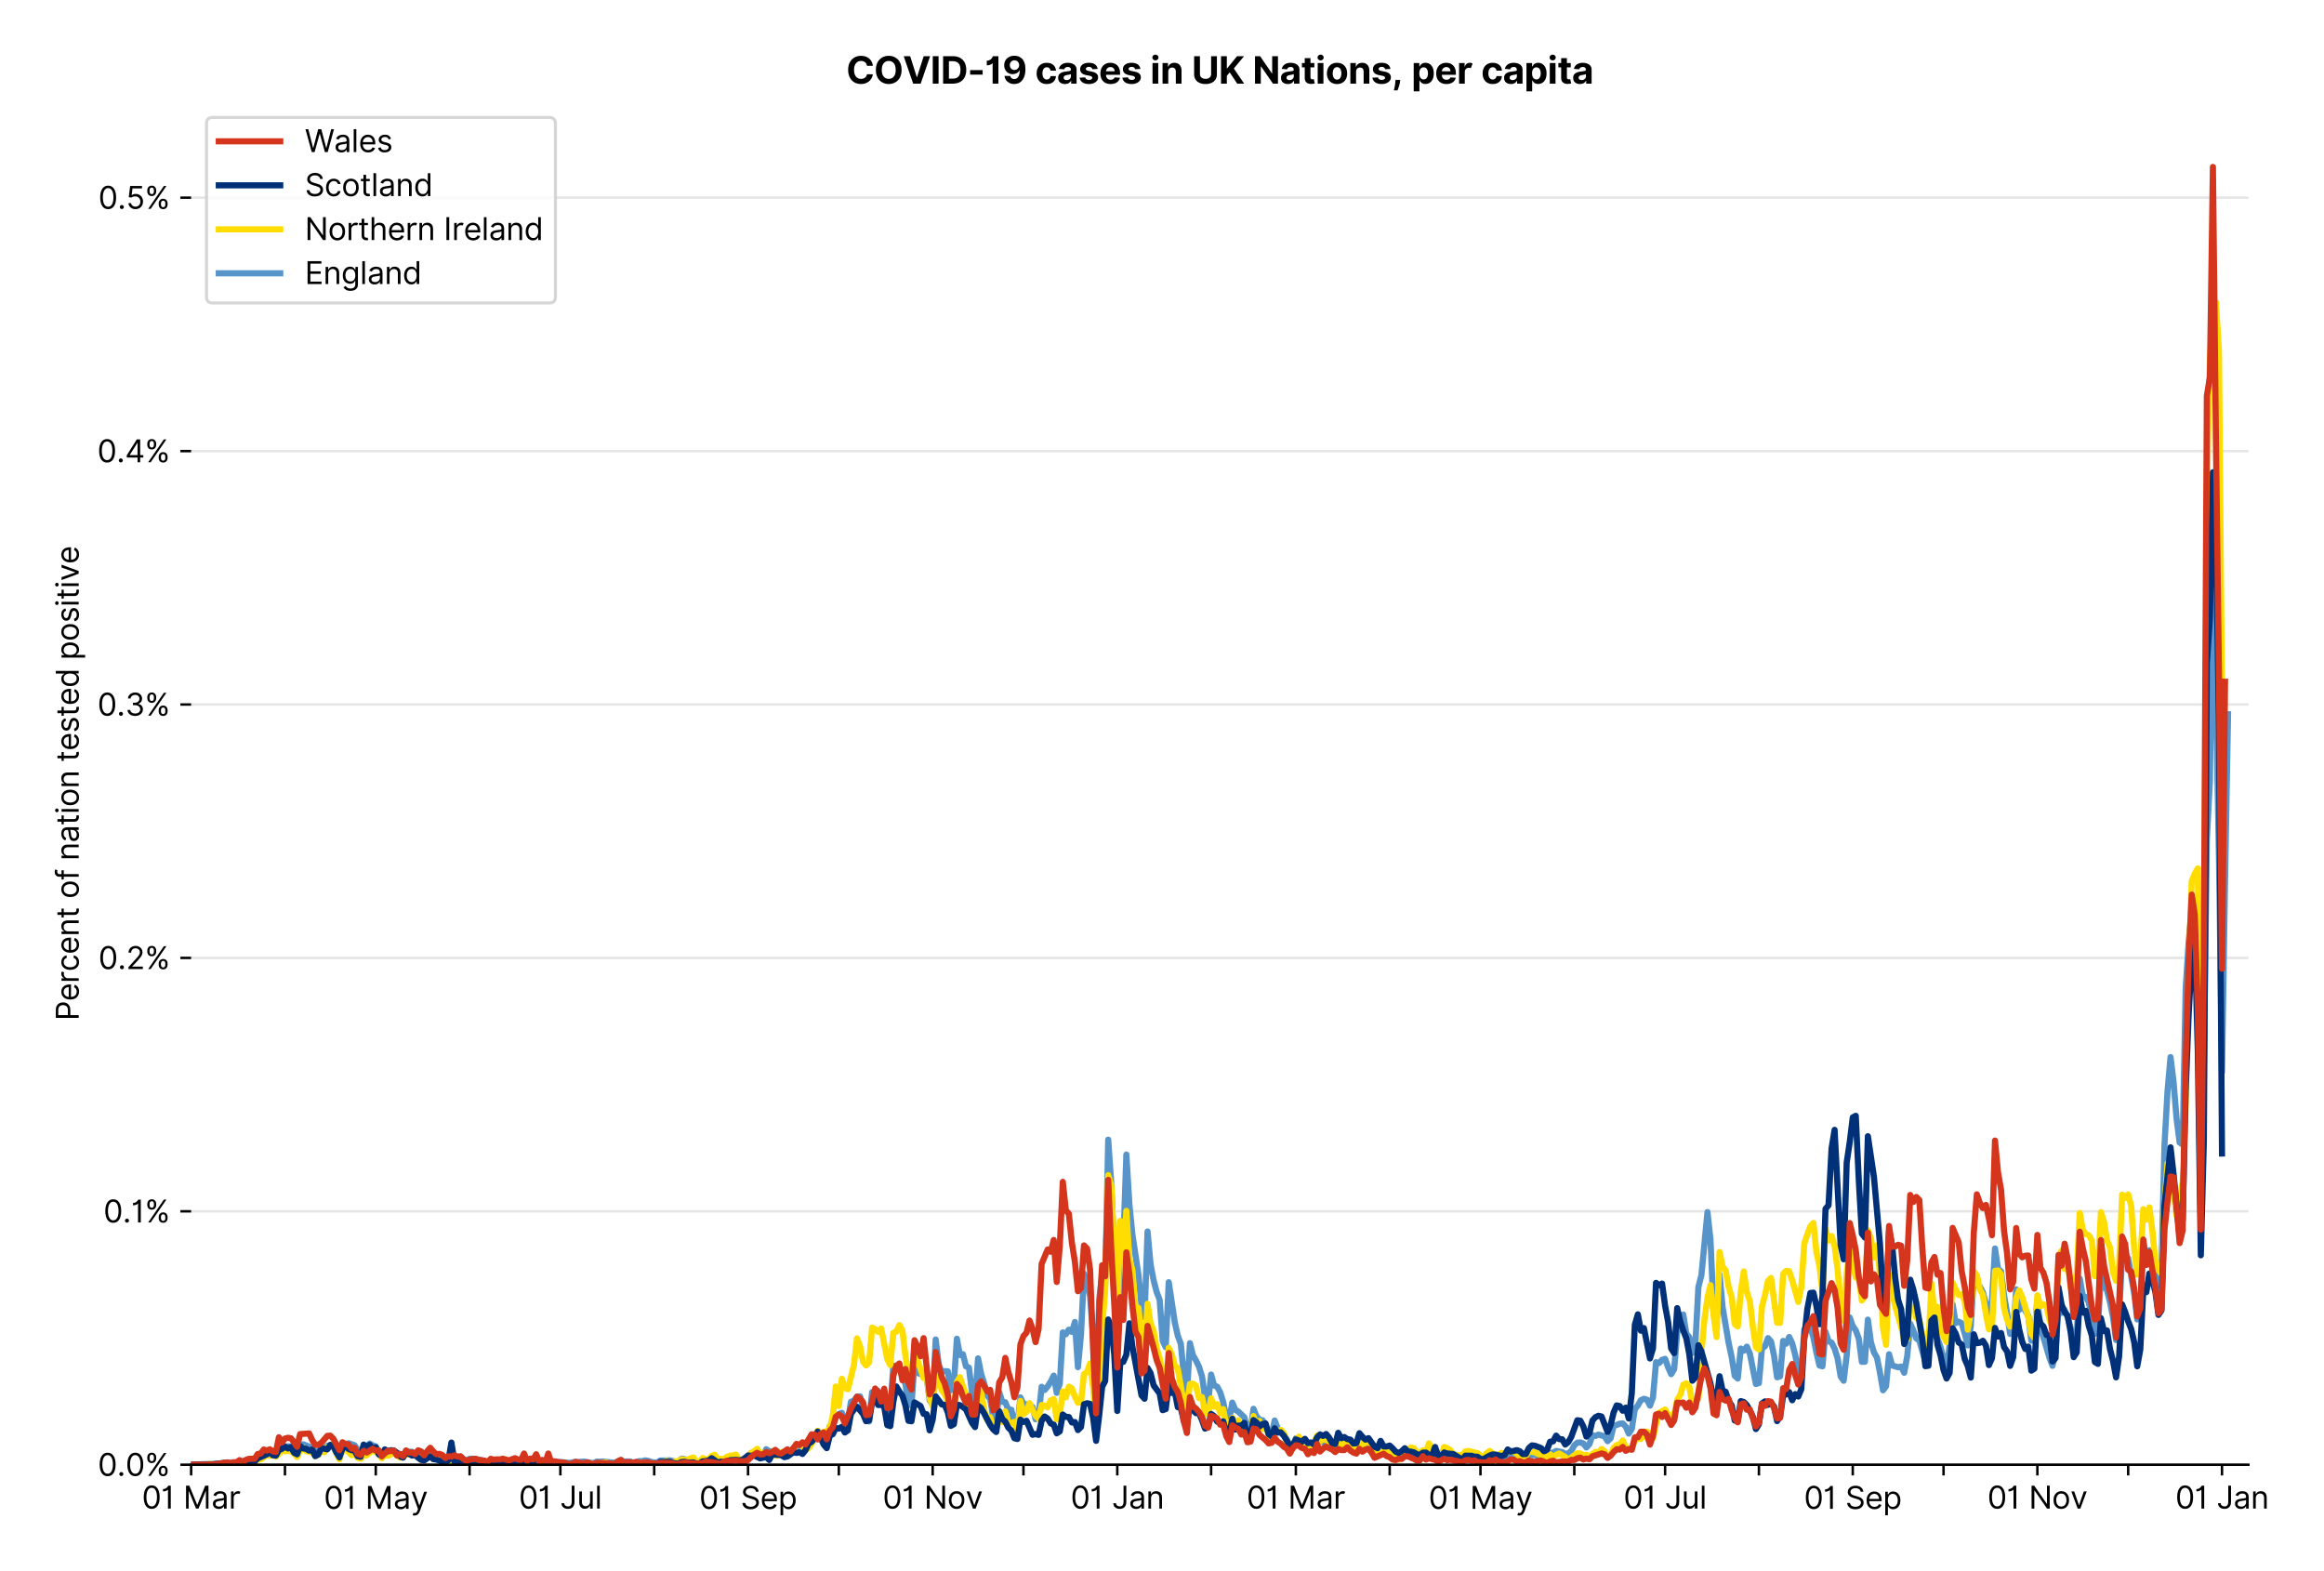 <?xml version="1.0" encoding="utf-8" standalone="no"?>
<!DOCTYPE svg PUBLIC "-//W3C//DTD SVG 1.1//EN"
  "http://www.w3.org/Graphics/SVG/1.1/DTD/svg11.dtd">
<svg xmlns:xlink="http://www.w3.org/1999/xlink" viewBox="0 0 756.42 511.234" xmlns="http://www.w3.org/2000/svg" version="1.1">
 <defs>
  <style type="text/css">*{stroke-linejoin: round; stroke-linecap: butt}</style>
 </defs>
 <g id="figure_1">
  <g id="patch_1">
   <path d="M 0 511.234 
L 756.42 511.234 
L 756.42 0 
L 0 0 
z
" style="fill: #ffffff"/>
  </g>
  <g id="axes_1">
   <g id="patch_2">
    <path d="M 62.211 476.745 
L 731.811 476.745 
L 731.811 33.225 
L 62.211 33.225 
z
" style="fill: #ffffff"/>
   </g>
   <g id="matplotlib.axis_1">
    <g id="xtick_1">
     <g id="line2d_1">
      <defs>
       <path id="m2dcab34982" d="M 0 0 
L 0 3.5 
" style="stroke: #000000; stroke-width: 0.8"/>
      </defs>
      <g>
       <use xlink:href="#m2dcab34982" x="62.211" y="476.745" style="stroke: #000000; stroke-width: 0.8"/>
      </g>
     </g>
     <g id="text_1">
      <!-- 01 Mar -->
      <g transform="translate(46.174 491.018)scale(0.1 -0.1)">
       <defs>
        <path id="Inter-Regular-30" d="M 2000 -64 
Q 1230 -64 806 561 
Q 382 1186 382 2327 
Q 382 3459 809 4088 
Q 1236 4718 2000 4718 
Q 2764 4718 3191 4088 
Q 3618 3459 3618 2327 
Q 3618 1186 3194 561 
Q 2771 -64 2000 -64 
z
M 2000 436 
Q 2509 436 2791 927 
Q 3073 1418 3073 2327 
Q 3073 3234 2789 3730 
Q 2505 4227 2000 4227 
Q 1496 4227 1211 3730 
Q 927 3234 927 2327 
Q 927 1418 1210 927 
Q 1493 436 2000 436 
z
" transform="scale(0.016)"/>
        <path id="Inter-Regular-31" d="M 1973 4655 
L 1973 0 
L 1409 0 
L 1409 3836 
L 1373 3836 
Q 1341 3773 1209 3692 
Q 1077 3611 868 3551 
Q 659 3491 391 3491 
L 391 3964 
Q 661 3964 859 4061 
Q 1057 4159 1190 4291 
Q 1323 4423 1392 4529 
Q 1461 4636 1473 4655 
L 1973 4655 
z
" transform="scale(0.016)"/>
        <path id="Inter-Regular-20" transform="scale(0.016)"/>
        <path id="Inter-Regular-4d" d="M 564 4655 
L 1236 4655 
L 2818 791 
L 2873 791 
L 4455 4655 
L 5127 4655 
L 5127 0 
L 4600 0 
L 4600 3536 
L 4555 3536 
L 3100 0 
L 2591 0 
L 1136 3536 
L 1091 3536 
L 1091 0 
L 564 0 
L 564 4655 
z
" transform="scale(0.016)"/>
        <path id="Inter-Regular-61" d="M 1518 -82 
Q 1186 -82 916 44 
Q 646 170 486 410 
Q 327 650 327 991 
Q 327 1291 445 1478 
Q 564 1666 761 1773 
Q 959 1880 1199 1933 
Q 1439 1986 1682 2018 
Q 2000 2059 2199 2080 
Q 2398 2102 2490 2154 
Q 2582 2207 2582 2336 
L 2582 2355 
Q 2582 2691 2399 2877 
Q 2216 3064 1846 3064 
Q 1461 3064 1243 2895 
Q 1025 2727 936 2536 
L 427 2718 
Q 564 3036 792 3214 
Q 1021 3393 1292 3464 
Q 1564 3536 1827 3536 
Q 1996 3536 2215 3496 
Q 2434 3457 2640 3334 
Q 2846 3211 2982 2963 
Q 3118 2716 3118 2300 
L 3118 0 
L 2582 0 
L 2582 473 
L 2555 473 
Q 2500 359 2373 229 
Q 2246 100 2034 9 
Q 1823 -82 1518 -82 
z
M 1600 400 
Q 1918 400 2137 525 
Q 2357 650 2469 847 
Q 2582 1045 2582 1264 
L 2582 1755 
Q 2548 1714 2433 1681 
Q 2318 1648 2169 1624 
Q 2021 1600 1881 1583 
Q 1741 1566 1655 1555 
Q 1446 1527 1265 1467 
Q 1084 1407 974 1287 
Q 864 1168 864 964 
Q 864 684 1072 542 
Q 1280 400 1600 400 
z
" transform="scale(0.016)"/>
        <path id="Inter-Regular-72" d="M 491 0 
L 491 3491 
L 1009 3491 
L 1009 2964 
L 1046 2964 
Q 1139 3223 1389 3384 
Q 1639 3545 1955 3545 
Q 2100 3545 2209 3511 
Q 2318 3477 2400 3418 
L 2218 2964 
Q 2161 2993 2085 3010 
Q 2009 3027 1909 3027 
Q 1527 3027 1277 2794 
Q 1027 2561 1027 2209 
L 1027 0 
L 491 0 
z
" transform="scale(0.016)"/>
       </defs>
       <use xlink:href="#Inter-Regular-30"/>
       <use xlink:href="#Inter-Regular-31" x="62.5"/>
       <use xlink:href="#Inter-Regular-20" x="106.676"/>
       <use xlink:href="#Inter-Regular-4d" x="134.801"/>
       <use xlink:href="#Inter-Regular-61" x="225.994"/>
       <use xlink:href="#Inter-Regular-72" x="282.386"/>
      </g>
     </g>
    </g>
    <g id="xtick_2">
     <g id="line2d_2">
      <g>
       <use xlink:href="#m2dcab34982" x="92.749" y="476.745" style="stroke: #000000; stroke-width: 0.8"/>
      </g>
     </g>
    </g>
    <g id="xtick_3">
     <g id="line2d_3">
      <g>
       <use xlink:href="#m2dcab34982" x="122.303" y="476.745" style="stroke: #000000; stroke-width: 0.8"/>
      </g>
     </g>
     <g id="text_2">
      <!-- 01 May -->
      <g transform="translate(105.4 491.117)scale(0.1 -0.1)">
       <defs>
        <path id="Inter-Regular-79" d="M 818 -1355 
Q 682 -1355 575 -1333 
Q 468 -1311 427 -1291 
L 564 -818 
Q 857 -893 1053 -814 
Q 1250 -736 1391 -345 
L 1509 -18 
L 218 3491 
L 800 3491 
L 1764 709 
L 1800 709 
L 2764 3491 
L 3346 3491 
L 1846 -564 
Q 1550 -1355 818 -1355 
z
" transform="scale(0.016)"/>
       </defs>
       <use xlink:href="#Inter-Regular-30"/>
       <use xlink:href="#Inter-Regular-31" x="62.5"/>
       <use xlink:href="#Inter-Regular-20" x="106.676"/>
       <use xlink:href="#Inter-Regular-4d" x="134.801"/>
       <use xlink:href="#Inter-Regular-61" x="225.994"/>
       <use xlink:href="#Inter-Regular-79" x="282.386"/>
      </g>
     </g>
    </g>
    <g id="xtick_4">
     <g id="line2d_4">
      <g>
       <use xlink:href="#m2dcab34982" x="152.841" y="476.745" style="stroke: #000000; stroke-width: 0.8"/>
      </g>
     </g>
    </g>
    <g id="xtick_5">
     <g id="line2d_5">
      <g>
       <use xlink:href="#m2dcab34982" x="182.394" y="476.745" style="stroke: #000000; stroke-width: 0.8"/>
      </g>
     </g>
     <g id="text_3">
      <!-- 01 Jul -->
      <g transform="translate(168.851 491.018)scale(0.1 -0.1)">
       <defs>
        <path id="Inter-Regular-4a" d="M 2346 4655 
L 2909 4655 
L 2909 1327 
Q 2909 657 2549 296 
Q 2189 -64 1582 -64 
Q 1200 -64 902 76 
Q 605 216 434 475 
Q 264 734 264 1091 
L 818 1091 
Q 818 795 1034 615 
Q 1250 436 1582 436 
Q 1948 436 2147 664 
Q 2346 893 2346 1327 
L 2346 4655 
z
" transform="scale(0.016)"/>
        <path id="Inter-Regular-75" d="M 2691 1427 
L 2691 3491 
L 3227 3491 
L 3227 0 
L 2691 0 
L 2691 591 
L 2655 591 
Q 2532 325 2273 140 
Q 2014 -45 1618 -45 
Q 1127 -45 809 280 
Q 491 605 491 1273 
L 491 3491 
L 1027 3491 
L 1027 1309 
Q 1027 927 1242 700 
Q 1457 473 1791 473 
Q 1991 473 2199 575 
Q 2407 677 2549 888 
Q 2691 1100 2691 1427 
z
" transform="scale(0.016)"/>
        <path id="Inter-Regular-6c" d="M 1027 4655 
L 1027 0 
L 491 0 
L 491 4655 
L 1027 4655 
z
" transform="scale(0.016)"/>
       </defs>
       <use xlink:href="#Inter-Regular-30"/>
       <use xlink:href="#Inter-Regular-31" x="62.5"/>
       <use xlink:href="#Inter-Regular-20" x="106.676"/>
       <use xlink:href="#Inter-Regular-4a" x="134.801"/>
       <use xlink:href="#Inter-Regular-75" x="189.063"/>
       <use xlink:href="#Inter-Regular-6c" x="247.159"/>
      </g>
     </g>
    </g>
    <g id="xtick_6">
     <g id="line2d_6">
      <g>
       <use xlink:href="#m2dcab34982" x="212.933" y="476.745" style="stroke: #000000; stroke-width: 0.8"/>
      </g>
     </g>
    </g>
    <g id="xtick_7">
     <g id="line2d_7">
      <g>
       <use xlink:href="#m2dcab34982" x="243.471" y="476.745" style="stroke: #000000; stroke-width: 0.8"/>
      </g>
     </g>
     <g id="text_4">
      <!-- 01 Sep -->
      <g transform="translate(227.584 491.117)scale(0.1 -0.1)">
       <defs>
        <path id="Inter-Regular-53" d="M 3109 3491 
Q 3068 3836 2777 4027 
Q 2486 4218 2064 4218 
Q 1600 4218 1318 3999 
Q 1036 3780 1036 3445 
Q 1036 3195 1189 3042 
Q 1343 2889 1553 2803 
Q 1764 2718 1936 2673 
L 2409 2545 
Q 2591 2498 2815 2414 
Q 3039 2330 3244 2185 
Q 3450 2041 3584 1816 
Q 3718 1591 3718 1264 
Q 3718 886 3521 581 
Q 3325 277 2949 97 
Q 2573 -82 2036 -82 
Q 1286 -82 845 272 
Q 405 627 364 1200 
L 946 1200 
Q 968 936 1124 764 
Q 1280 593 1519 510 
Q 1759 427 2036 427 
Q 2359 427 2616 533 
Q 2873 639 3023 828 
Q 3173 1018 3173 1273 
Q 3173 1505 3043 1650 
Q 2914 1795 2702 1886 
Q 2491 1977 2246 2045 
L 1673 2209 
Q 1127 2366 809 2657 
Q 491 2948 491 3418 
Q 491 3809 703 4101 
Q 916 4393 1276 4555 
Q 1636 4718 2082 4718 
Q 2532 4718 2882 4558 
Q 3232 4398 3437 4120 
Q 3643 3843 3655 3491 
L 3109 3491 
z
" transform="scale(0.016)"/>
        <path id="Inter-Regular-65" d="M 1955 -73 
Q 1450 -73 1085 151 
Q 721 375 524 778 
Q 327 1182 327 1718 
Q 327 2255 524 2665 
Q 721 3075 1074 3305 
Q 1427 3536 1900 3536 
Q 2173 3536 2439 3445 
Q 2705 3355 2923 3151 
Q 3141 2948 3270 2614 
Q 3400 2280 3400 1791 
L 3400 1564 
L 866 1564 
Q 884 1005 1183 707 
Q 1482 409 1955 409 
Q 2271 409 2498 545 
Q 2725 682 2827 955 
L 3346 809 
Q 3223 414 2854 170 
Q 2486 -73 1955 -73 
z
M 866 2027 
L 2855 2027 
Q 2855 2470 2595 2762 
Q 2336 3055 1900 3055 
Q 1593 3055 1368 2911 
Q 1143 2768 1013 2533 
Q 884 2298 866 2027 
z
" transform="scale(0.016)"/>
        <path id="Inter-Regular-70" d="M 491 -1309 
L 491 3491 
L 1009 3491 
L 1009 2936 
L 1073 2936 
Q 1132 3027 1237 3169 
Q 1343 3311 1542 3423 
Q 1741 3536 2082 3536 
Q 2523 3536 2859 3315 
Q 3196 3095 3384 2690 
Q 3573 2286 3573 1736 
Q 3573 1182 3384 776 
Q 3196 370 2861 148 
Q 2527 -73 2091 -73 
Q 1755 -73 1552 39 
Q 1350 152 1241 296 
Q 1132 441 1073 536 
L 1027 536 
L 1027 -1309 
L 491 -1309 
z
M 1018 1745 
Q 1018 1152 1276 780 
Q 1534 409 2018 409 
Q 2355 409 2581 587 
Q 2807 766 2921 1069 
Q 3036 1373 3036 1745 
Q 3036 2114 2923 2410 
Q 2811 2707 2585 2881 
Q 2359 3055 2018 3055 
Q 1527 3055 1272 2693 
Q 1018 2332 1018 1745 
z
" transform="scale(0.016)"/>
       </defs>
       <use xlink:href="#Inter-Regular-30"/>
       <use xlink:href="#Inter-Regular-31" x="62.5"/>
       <use xlink:href="#Inter-Regular-20" x="106.676"/>
       <use xlink:href="#Inter-Regular-53" x="134.801"/>
       <use xlink:href="#Inter-Regular-65" x="198.58"/>
       <use xlink:href="#Inter-Regular-70" x="256.818"/>
      </g>
     </g>
    </g>
    <g id="xtick_8">
     <g id="line2d_8">
      <g>
       <use xlink:href="#m2dcab34982" x="273.025" y="476.745" style="stroke: #000000; stroke-width: 0.8"/>
      </g>
     </g>
    </g>
    <g id="xtick_9">
     <g id="line2d_9">
      <g>
       <use xlink:href="#m2dcab34982" x="303.563" y="476.745" style="stroke: #000000; stroke-width: 0.8"/>
      </g>
     </g>
     <g id="text_5">
      <!-- 01 Nov -->
      <g transform="translate(287.292 491.018)scale(0.1 -0.1)">
       <defs>
        <path id="Inter-Regular-4e" d="M 4255 4655 
L 4255 0 
L 3709 0 
L 1173 3655 
L 1127 3655 
L 1127 0 
L 564 0 
L 564 4655 
L 1109 4655 
L 3655 991 
L 3700 991 
L 3700 4655 
L 4255 4655 
z
" transform="scale(0.016)"/>
        <path id="Inter-Regular-6f" d="M 1909 -73 
Q 1436 -73 1080 152 
Q 725 377 526 781 
Q 327 1186 327 1727 
Q 327 2273 526 2679 
Q 725 3086 1080 3311 
Q 1436 3536 1909 3536 
Q 2382 3536 2737 3311 
Q 3093 3086 3292 2679 
Q 3491 2273 3491 1727 
Q 3491 1186 3292 781 
Q 3093 377 2737 152 
Q 2382 -73 1909 -73 
z
M 1909 409 
Q 2268 409 2500 593 
Q 2732 777 2843 1077 
Q 2955 1377 2955 1727 
Q 2955 2077 2843 2379 
Q 2732 2682 2500 2868 
Q 2268 3055 1909 3055 
Q 1550 3055 1318 2868 
Q 1086 2682 975 2379 
Q 864 2077 864 1727 
Q 864 1377 975 1077 
Q 1086 777 1318 593 
Q 1550 409 1909 409 
z
" transform="scale(0.016)"/>
        <path id="Inter-Regular-76" d="M 3346 3491 
L 2055 0 
L 1509 0 
L 218 3491 
L 800 3491 
L 1764 709 
L 1800 709 
L 2764 3491 
L 3346 3491 
z
" transform="scale(0.016)"/>
       </defs>
       <use xlink:href="#Inter-Regular-30"/>
       <use xlink:href="#Inter-Regular-31" x="62.5"/>
       <use xlink:href="#Inter-Regular-20" x="106.676"/>
       <use xlink:href="#Inter-Regular-4e" x="134.801"/>
       <use xlink:href="#Inter-Regular-6f" x="210.085"/>
       <use xlink:href="#Inter-Regular-76" x="269.744"/>
      </g>
     </g>
    </g>
    <g id="xtick_10">
     <g id="line2d_10">
      <g>
       <use xlink:href="#m2dcab34982" x="333.116" y="476.745" style="stroke: #000000; stroke-width: 0.8"/>
      </g>
     </g>
    </g>
    <g id="xtick_11">
     <g id="line2d_11">
      <g>
       <use xlink:href="#m2dcab34982" x="363.655" y="476.745" style="stroke: #000000; stroke-width: 0.8"/>
      </g>
     </g>
     <g id="text_6">
      <!-- 01 Jan -->
      <g transform="translate(348.456 491.018)scale(0.1 -0.1)">
       <defs>
        <path id="Inter-Regular-6e" d="M 1027 2100 
L 1027 0 
L 491 0 
L 491 3491 
L 1009 3491 
L 1009 2945 
L 1055 2945 
Q 1177 3211 1427 3373 
Q 1677 3536 2073 3536 
Q 2602 3536 2928 3211 
Q 3255 2886 3255 2218 
L 3255 0 
L 2718 0 
L 2718 2182 
Q 2718 2593 2504 2824 
Q 2291 3055 1918 3055 
Q 1534 3055 1280 2806 
Q 1027 2557 1027 2100 
z
" transform="scale(0.016)"/>
       </defs>
       <use xlink:href="#Inter-Regular-30"/>
       <use xlink:href="#Inter-Regular-31" x="62.5"/>
       <use xlink:href="#Inter-Regular-20" x="106.676"/>
       <use xlink:href="#Inter-Regular-4a" x="134.801"/>
       <use xlink:href="#Inter-Regular-61" x="189.063"/>
       <use xlink:href="#Inter-Regular-6e" x="245.455"/>
      </g>
     </g>
    </g>
    <g id="xtick_12">
     <g id="line2d_12">
      <g>
       <use xlink:href="#m2dcab34982" x="394.193" y="476.745" style="stroke: #000000; stroke-width: 0.8"/>
      </g>
     </g>
    </g>
    <g id="xtick_13">
     <g id="line2d_13">
      <g>
       <use xlink:href="#m2dcab34982" x="421.776" y="476.745" style="stroke: #000000; stroke-width: 0.8"/>
      </g>
     </g>
     <g id="text_7">
      <!-- 01 Mar -->
      <g transform="translate(405.74 491.018)scale(0.1 -0.1)">
       <use xlink:href="#Inter-Regular-30"/>
       <use xlink:href="#Inter-Regular-31" x="62.5"/>
       <use xlink:href="#Inter-Regular-20" x="106.676"/>
       <use xlink:href="#Inter-Regular-4d" x="134.801"/>
       <use xlink:href="#Inter-Regular-61" x="225.994"/>
       <use xlink:href="#Inter-Regular-72" x="282.386"/>
      </g>
     </g>
    </g>
    <g id="xtick_14">
     <g id="line2d_14">
      <g>
       <use xlink:href="#m2dcab34982" x="452.315" y="476.745" style="stroke: #000000; stroke-width: 0.8"/>
      </g>
     </g>
    </g>
    <g id="xtick_15">
     <g id="line2d_15">
      <g>
       <use xlink:href="#m2dcab34982" x="481.868" y="476.745" style="stroke: #000000; stroke-width: 0.8"/>
      </g>
     </g>
     <g id="text_8">
      <!-- 01 May -->
      <g transform="translate(464.965 491.117)scale(0.1 -0.1)">
       <use xlink:href="#Inter-Regular-30"/>
       <use xlink:href="#Inter-Regular-31" x="62.5"/>
       <use xlink:href="#Inter-Regular-20" x="106.676"/>
       <use xlink:href="#Inter-Regular-4d" x="134.801"/>
       <use xlink:href="#Inter-Regular-61" x="225.994"/>
       <use xlink:href="#Inter-Regular-79" x="282.386"/>
      </g>
     </g>
    </g>
    <g id="xtick_16">
     <g id="line2d_16">
      <g>
       <use xlink:href="#m2dcab34982" x="512.407" y="476.745" style="stroke: #000000; stroke-width: 0.8"/>
      </g>
     </g>
    </g>
    <g id="xtick_17">
     <g id="line2d_17">
      <g>
       <use xlink:href="#m2dcab34982" x="541.96" y="476.745" style="stroke: #000000; stroke-width: 0.8"/>
      </g>
     </g>
     <g id="text_9">
      <!-- 01 Jul -->
      <g transform="translate(528.416 491.018)scale(0.1 -0.1)">
       <use xlink:href="#Inter-Regular-30"/>
       <use xlink:href="#Inter-Regular-31" x="62.5"/>
       <use xlink:href="#Inter-Regular-20" x="106.676"/>
       <use xlink:href="#Inter-Regular-4a" x="134.801"/>
       <use xlink:href="#Inter-Regular-75" x="189.063"/>
       <use xlink:href="#Inter-Regular-6c" x="247.159"/>
      </g>
     </g>
    </g>
    <g id="xtick_18">
     <g id="line2d_18">
      <g>
       <use xlink:href="#m2dcab34982" x="572.498" y="476.745" style="stroke: #000000; stroke-width: 0.8"/>
      </g>
     </g>
    </g>
    <g id="xtick_19">
     <g id="line2d_19">
      <g>
       <use xlink:href="#m2dcab34982" x="603.037" y="476.745" style="stroke: #000000; stroke-width: 0.8"/>
      </g>
     </g>
     <g id="text_10">
      <!-- 01 Sep -->
      <g transform="translate(587.149 491.117)scale(0.1 -0.1)">
       <use xlink:href="#Inter-Regular-30"/>
       <use xlink:href="#Inter-Regular-31" x="62.5"/>
       <use xlink:href="#Inter-Regular-20" x="106.676"/>
       <use xlink:href="#Inter-Regular-53" x="134.801"/>
       <use xlink:href="#Inter-Regular-65" x="198.58"/>
       <use xlink:href="#Inter-Regular-70" x="256.818"/>
      </g>
     </g>
    </g>
    <g id="xtick_20">
     <g id="line2d_20">
      <g>
       <use xlink:href="#m2dcab34982" x="632.59" y="476.745" style="stroke: #000000; stroke-width: 0.8"/>
      </g>
     </g>
    </g>
    <g id="xtick_21">
     <g id="line2d_21">
      <g>
       <use xlink:href="#m2dcab34982" x="663.129" y="476.745" style="stroke: #000000; stroke-width: 0.8"/>
      </g>
     </g>
     <g id="text_11">
      <!-- 01 Nov -->
      <g transform="translate(646.857 491.018)scale(0.1 -0.1)">
       <use xlink:href="#Inter-Regular-30"/>
       <use xlink:href="#Inter-Regular-31" x="62.5"/>
       <use xlink:href="#Inter-Regular-20" x="106.676"/>
       <use xlink:href="#Inter-Regular-4e" x="134.801"/>
       <use xlink:href="#Inter-Regular-6f" x="210.085"/>
       <use xlink:href="#Inter-Regular-76" x="269.744"/>
      </g>
     </g>
    </g>
    <g id="xtick_22">
     <g id="line2d_22">
      <g>
       <use xlink:href="#m2dcab34982" x="692.682" y="476.745" style="stroke: #000000; stroke-width: 0.8"/>
      </g>
     </g>
    </g>
    <g id="xtick_23">
     <g id="line2d_23">
      <g>
       <use xlink:href="#m2dcab34982" x="723.22" y="476.745" style="stroke: #000000; stroke-width: 0.8"/>
      </g>
     </g>
     <g id="text_12">
      <!-- 01 Jan -->
      <g transform="translate(708.021 491.018)scale(0.1 -0.1)">
       <use xlink:href="#Inter-Regular-30"/>
       <use xlink:href="#Inter-Regular-31" x="62.5"/>
       <use xlink:href="#Inter-Regular-20" x="106.676"/>
       <use xlink:href="#Inter-Regular-4a" x="134.801"/>
       <use xlink:href="#Inter-Regular-61" x="189.063"/>
       <use xlink:href="#Inter-Regular-6e" x="245.455"/>
      </g>
     </g>
    </g>
   </g>
   <g id="matplotlib.axis_2">
    <g id="ytick_1">
     <g id="line2d_24">
      <path d="M 62.211 476.745 
L 731.811 476.745 
" clip-path="url(#p643058ce7f)" style="fill: none; stroke: #e5e5e5; stroke-width: 0.8; stroke-linecap: square"/>
     </g>
     <g id="line2d_25">
      <defs>
       <path id="md70864fc77" d="M 0 0 
L -3.5 0 
" style="stroke: #000000; stroke-width: 0.8"/>
      </defs>
      <g>
       <use xlink:href="#md70864fc77" x="62.211" y="476.745" style="stroke: #000000; stroke-width: 0.8"/>
      </g>
     </g>
     <g id="text_13">
      <!-- 0.0% -->
      <g transform="translate(31.83 480.382)scale(0.1 -0.1)">
       <defs>
        <path id="Inter-Regular-2e" d="M 882 -36 
Q 714 -36 593 84 
Q 473 205 473 373 
Q 473 541 593 661 
Q 714 782 882 782 
Q 1050 782 1170 661 
Q 1291 541 1291 373 
Q 1291 205 1170 84 
Q 1050 -36 882 -36 
z
" transform="scale(0.016)"/>
        <path id="Inter-Regular-25" d="M 2855 873 
L 2855 1118 
Q 2855 1373 2960 1585 
Q 3066 1798 3269 1926 
Q 3473 2055 3764 2055 
Q 4059 2055 4259 1926 
Q 4459 1798 4561 1585 
Q 4664 1373 4664 1118 
L 4664 873 
Q 4664 618 4560 405 
Q 4457 193 4256 64 
Q 4055 -64 3764 -64 
Q 3468 -64 3266 64 
Q 3064 193 2959 405 
Q 2855 618 2855 873 
z
M 536 3536 
L 536 3782 
Q 536 4036 642 4248 
Q 748 4461 951 4589 
Q 1155 4718 1446 4718 
Q 1741 4718 1941 4589 
Q 2141 4461 2243 4248 
Q 2346 4036 2346 3782 
L 2346 3536 
Q 2346 3282 2242 3069 
Q 2139 2857 1937 2728 
Q 1736 2600 1446 2600 
Q 1150 2600 948 2728 
Q 746 2857 641 3069 
Q 536 3282 536 3536 
z
M 709 0 
L 3909 4655 
L 4427 4655 
L 1227 0 
L 709 0 
z
M 3318 1118 
L 3318 873 
Q 3318 661 3418 494 
Q 3518 327 3764 327 
Q 4002 327 4101 494 
Q 4200 661 4200 873 
L 4200 1118 
Q 4200 1330 4104 1497 
Q 4009 1664 3764 1664 
Q 3525 1664 3421 1497 
Q 3318 1330 3318 1118 
z
M 1000 3782 
L 1000 3536 
Q 1000 3325 1100 3158 
Q 1200 2991 1446 2991 
Q 1684 2991 1783 3158 
Q 1882 3325 1882 3536 
L 1882 3782 
Q 1882 3993 1786 4160 
Q 1691 4327 1446 4327 
Q 1207 4327 1103 4160 
Q 1000 3993 1000 3782 
z
" transform="scale(0.016)"/>
       </defs>
       <use xlink:href="#Inter-Regular-30"/>
       <use xlink:href="#Inter-Regular-2e" x="62.5"/>
       <use xlink:href="#Inter-Regular-30" x="90.057"/>
       <use xlink:href="#Inter-Regular-25" x="152.557"/>
      </g>
     </g>
    </g>
    <g id="ytick_2">
     <g id="line2d_26">
      <path d="M 62.211 394.264 
L 731.811 394.264 
" clip-path="url(#p643058ce7f)" style="fill: none; stroke: #e5e5e5; stroke-width: 0.8; stroke-linecap: square"/>
     </g>
     <g id="line2d_27">
      <g>
       <use xlink:href="#md70864fc77" x="62.211" y="394.264" style="stroke: #000000; stroke-width: 0.8"/>
      </g>
     </g>
     <g id="text_14">
      <!-- 0.1% -->
      <g transform="translate(33.663 397.901)scale(0.1 -0.1)">
       <use xlink:href="#Inter-Regular-30"/>
       <use xlink:href="#Inter-Regular-2e" x="62.5"/>
       <use xlink:href="#Inter-Regular-31" x="90.057"/>
       <use xlink:href="#Inter-Regular-25" x="134.233"/>
      </g>
     </g>
    </g>
    <g id="ytick_3">
     <g id="line2d_28">
      <path d="M 62.211 311.783 
L 731.811 311.783 
" clip-path="url(#p643058ce7f)" style="fill: none; stroke: #e5e5e5; stroke-width: 0.8; stroke-linecap: square"/>
     </g>
     <g id="line2d_29">
      <g>
       <use xlink:href="#md70864fc77" x="62.211" y="311.783" style="stroke: #000000; stroke-width: 0.8"/>
      </g>
     </g>
     <g id="text_15">
      <!-- 0.2% -->
      <g transform="translate(32.028 315.42)scale(0.1 -0.1)">
       <defs>
        <path id="Inter-Regular-32" d="M 482 0 
L 482 409 
L 2018 2091 
Q 2289 2386 2464 2605 
Q 2639 2825 2724 3019 
Q 2809 3214 2809 3427 
Q 2809 3795 2553 4011 
Q 2298 4227 1918 4227 
Q 1514 4227 1275 3985 
Q 1036 3743 1036 3345 
L 500 3345 
Q 500 3755 688 4064 
Q 877 4373 1203 4545 
Q 1530 4718 1936 4718 
Q 2346 4718 2661 4545 
Q 2977 4373 3156 4079 
Q 3336 3786 3336 3427 
Q 3336 3170 3244 2926 
Q 3152 2682 2926 2383 
Q 2700 2084 2300 1655 
L 1255 536 
L 1255 500 
L 3418 500 
L 3418 0 
L 482 0 
z
" transform="scale(0.016)"/>
       </defs>
       <use xlink:href="#Inter-Regular-30"/>
       <use xlink:href="#Inter-Regular-2e" x="62.5"/>
       <use xlink:href="#Inter-Regular-32" x="90.057"/>
       <use xlink:href="#Inter-Regular-25" x="150.568"/>
      </g>
     </g>
    </g>
    <g id="ytick_4">
     <g id="line2d_30">
      <path d="M 62.211 229.302 
L 731.811 229.302 
" clip-path="url(#p643058ce7f)" style="fill: none; stroke: #e5e5e5; stroke-width: 0.8; stroke-linecap: square"/>
     </g>
     <g id="line2d_31">
      <g>
       <use xlink:href="#md70864fc77" x="62.211" y="229.302" style="stroke: #000000; stroke-width: 0.8"/>
      </g>
     </g>
     <g id="text_16">
      <!-- 0.3% -->
      <g transform="translate(31.716 232.938)scale(0.1 -0.1)">
       <defs>
        <path id="Inter-Regular-33" d="M 2055 -64 
Q 1605 -64 1253 90 
Q 902 245 696 521 
Q 491 798 473 1164 
L 1046 1164 
Q 1071 827 1356 631 
Q 1641 436 2046 436 
Q 2493 436 2783 664 
Q 3073 893 3073 1264 
Q 3073 1650 2787 1893 
Q 2502 2136 1973 2136 
L 1600 2136 
L 1600 2636 
L 1973 2636 
Q 2386 2636 2647 2856 
Q 2909 3077 2909 3445 
Q 2909 3798 2679 4012 
Q 2450 4227 2064 4227 
Q 1823 4227 1610 4139 
Q 1398 4052 1264 3887 
Q 1130 3723 1118 3491 
L 573 3491 
Q 586 3857 793 4133 
Q 1000 4409 1335 4563 
Q 1671 4718 2073 4718 
Q 2505 4718 2814 4544 
Q 3123 4370 3289 4086 
Q 3455 3802 3455 3473 
Q 3455 3080 3249 2802 
Q 3043 2525 2691 2418 
L 2691 2382 
Q 3132 2309 3379 2008 
Q 3627 1707 3627 1264 
Q 3627 884 3421 583 
Q 3216 282 2861 109 
Q 2507 -64 2055 -64 
z
" transform="scale(0.016)"/>
       </defs>
       <use xlink:href="#Inter-Regular-30"/>
       <use xlink:href="#Inter-Regular-2e" x="62.5"/>
       <use xlink:href="#Inter-Regular-33" x="90.057"/>
       <use xlink:href="#Inter-Regular-25" x="153.693"/>
      </g>
     </g>
    </g>
    <g id="ytick_5">
     <g id="line2d_32">
      <path d="M 62.211 146.821 
L 731.811 146.821 
" clip-path="url(#p643058ce7f)" style="fill: none; stroke: #e5e5e5; stroke-width: 0.8; stroke-linecap: square"/>
     </g>
     <g id="line2d_33">
      <g>
       <use xlink:href="#md70864fc77" x="62.211" y="146.821" style="stroke: #000000; stroke-width: 0.8"/>
      </g>
     </g>
     <g id="text_17">
      <!-- 0.4% -->
      <g transform="translate(31.659 150.457)scale(0.1 -0.1)">
       <defs>
        <path id="Inter-Regular-34" d="M 373 955 
L 373 1418 
L 2418 4655 
L 3100 4655 
L 3100 1455 
L 3736 1455 
L 3736 955 
L 3100 955 
L 3100 0 
L 2564 0 
L 2564 955 
L 373 955 
z
M 2564 1455 
L 2564 3936 
L 2527 3936 
L 982 1491 
L 982 1455 
L 2564 1455 
z
" transform="scale(0.016)"/>
       </defs>
       <use xlink:href="#Inter-Regular-30"/>
       <use xlink:href="#Inter-Regular-2e" x="62.5"/>
       <use xlink:href="#Inter-Regular-34" x="90.057"/>
       <use xlink:href="#Inter-Regular-25" x="154.261"/>
      </g>
     </g>
    </g>
    <g id="ytick_6">
     <g id="line2d_34">
      <path d="M 62.211 64.34 
L 731.811 64.34 
" clip-path="url(#p643058ce7f)" style="fill: none; stroke: #e5e5e5; stroke-width: 0.8; stroke-linecap: square"/>
     </g>
     <g id="line2d_35">
      <g>
       <use xlink:href="#md70864fc77" x="62.211" y="64.34" style="stroke: #000000; stroke-width: 0.8"/>
      </g>
     </g>
     <g id="text_18">
      <!-- 0.5% -->
      <g transform="translate(32 67.976)scale(0.1 -0.1)">
       <defs>
        <path id="Inter-Regular-35" d="M 1936 -64 
Q 1536 -64 1216 95 
Q 896 255 702 532 
Q 509 809 491 1164 
L 1036 1164 
Q 1068 848 1324 642 
Q 1580 436 1936 436 
Q 2223 436 2447 570 
Q 2671 705 2799 940 
Q 2927 1175 2927 1473 
Q 2927 1777 2794 2017 
Q 2661 2257 2429 2395 
Q 2198 2534 1900 2536 
Q 1686 2539 1461 2472 
Q 1236 2405 1091 2300 
L 564 2364 
L 846 4655 
L 3264 4655 
L 3264 4155 
L 1318 4155 
L 1155 2782 
L 1182 2782 
Q 1325 2895 1541 2970 
Q 1757 3045 1991 3045 
Q 2418 3045 2753 2842 
Q 3089 2639 3281 2286 
Q 3473 1934 3473 1482 
Q 3473 1036 3274 687 
Q 3075 339 2727 137 
Q 2380 -64 1936 -64 
z
" transform="scale(0.016)"/>
       </defs>
       <use xlink:href="#Inter-Regular-30"/>
       <use xlink:href="#Inter-Regular-2e" x="62.5"/>
       <use xlink:href="#Inter-Regular-35" x="90.057"/>
       <use xlink:href="#Inter-Regular-25" x="150.852"/>
      </g>
     </g>
    </g>
    <g id="text_19">
     <!-- Percent of nation tested positive -->
     <g transform="translate(25.614 332.215)rotate(-90)scale(0.1 -0.1)">
      <defs>
       <path id="Inter-Regular-50" d="M 564 0 
L 564 4655 
L 2136 4655 
Q 2684 4655 3033 4458 
Q 3382 4261 3550 3927 
Q 3718 3593 3718 3182 
Q 3718 2770 3551 2434 
Q 3384 2098 3036 1899 
Q 2689 1700 2146 1700 
L 1127 1700 
L 1127 0 
L 564 0 
z
M 1127 2200 
L 2127 2200 
Q 2689 2200 2926 2482 
Q 3164 2764 3164 3182 
Q 3164 3602 2925 3878 
Q 2686 4155 2118 4155 
L 1127 4155 
L 1127 2200 
z
" transform="scale(0.016)"/>
       <path id="Inter-Regular-63" d="M 1909 -73 
Q 1418 -73 1063 159 
Q 709 391 518 798 
Q 327 1205 327 1727 
Q 327 2259 524 2667 
Q 721 3075 1074 3305 
Q 1427 3536 1900 3536 
Q 2268 3536 2563 3400 
Q 2859 3264 3047 3018 
Q 3236 2773 3282 2445 
L 2746 2445 
Q 2684 2684 2474 2869 
Q 2264 3055 1909 3055 
Q 1439 3055 1151 2697 
Q 864 2339 864 1745 
Q 864 1139 1148 774 
Q 1432 409 1909 409 
Q 2223 409 2447 570 
Q 2671 732 2746 1018 
L 3282 1018 
Q 3236 709 3058 462 
Q 2880 216 2588 71 
Q 2296 -73 1909 -73 
z
" transform="scale(0.016)"/>
       <path id="Inter-Regular-74" d="M 2009 3491 
L 2009 3036 
L 1264 3036 
L 1264 1000 
Q 1264 773 1331 660 
Q 1398 548 1503 510 
Q 1609 473 1727 473 
Q 1816 473 1873 483 
Q 1930 493 1964 500 
L 2073 18 
Q 2018 -2 1920 -23 
Q 1823 -45 1673 -45 
Q 1446 -45 1228 52 
Q 1011 150 869 350 
Q 727 550 727 855 
L 727 3036 
L 200 3036 
L 200 3491 
L 727 3491 
L 727 4327 
L 1264 4327 
L 1264 3491 
L 2009 3491 
z
" transform="scale(0.016)"/>
       <path id="Inter-Regular-66" d="M 2046 3491 
L 2046 3036 
L 1264 3036 
L 1264 0 
L 727 0 
L 727 3036 
L 164 3036 
L 164 3491 
L 727 3491 
L 727 3973 
Q 727 4273 868 4473 
Q 1009 4673 1234 4773 
Q 1459 4873 1709 4873 
Q 1907 4873 2032 4841 
Q 2157 4809 2218 4782 
L 2064 4318 
Q 2023 4332 1951 4352 
Q 1880 4373 1764 4373 
Q 1498 4373 1381 4239 
Q 1264 4105 1264 3845 
L 1264 3491 
L 2046 3491 
z
" transform="scale(0.016)"/>
       <path id="Inter-Regular-69" d="M 491 0 
L 491 3491 
L 1027 3491 
L 1027 0 
L 491 0 
z
M 764 4073 
Q 607 4073 494 4179 
Q 382 4286 382 4436 
Q 382 4586 494 4693 
Q 607 4800 764 4800 
Q 921 4800 1033 4693 
Q 1146 4586 1146 4436 
Q 1146 4286 1033 4179 
Q 921 4073 764 4073 
z
" transform="scale(0.016)"/>
       <path id="Inter-Regular-73" d="M 2964 2709 
L 2482 2573 
Q 2411 2755 2245 2914 
Q 2080 3073 1727 3073 
Q 1407 3073 1194 2926 
Q 982 2780 982 2555 
Q 982 2355 1127 2239 
Q 1273 2123 1582 2045 
L 2100 1918 
Q 3027 1691 3027 973 
Q 3027 673 2855 436 
Q 2684 200 2377 63 
Q 2071 -73 1664 -73 
Q 1130 -73 780 159 
Q 430 391 336 836 
L 846 964 
Q 989 400 1655 400 
Q 2030 400 2251 560 
Q 2473 720 2473 945 
Q 2473 1316 1955 1436 
L 1373 1573 
Q 893 1686 669 1926 
Q 446 2166 446 2527 
Q 446 2823 613 3050 
Q 780 3277 1069 3406 
Q 1359 3536 1727 3536 
Q 2246 3536 2542 3309 
Q 2839 3082 2964 2709 
z
" transform="scale(0.016)"/>
       <path id="Inter-Regular-64" d="M 1809 -73 
Q 1373 -73 1039 148 
Q 705 370 516 776 
Q 327 1182 327 1736 
Q 327 2286 516 2690 
Q 705 3095 1041 3315 
Q 1377 3536 1818 3536 
Q 2159 3536 2358 3423 
Q 2557 3311 2662 3169 
Q 2768 3027 2827 2936 
L 2873 2936 
L 2873 4655 
L 3409 4655 
L 3409 0 
L 2891 0 
L 2891 536 
L 2827 536 
Q 2768 441 2659 296 
Q 2550 152 2348 39 
Q 2146 -73 1809 -73 
z
M 1882 409 
Q 2366 409 2624 780 
Q 2882 1152 2882 1745 
Q 2882 2332 2627 2693 
Q 2373 3055 1882 3055 
Q 1541 3055 1315 2881 
Q 1089 2707 976 2410 
Q 864 2114 864 1745 
Q 864 1373 978 1069 
Q 1093 766 1319 587 
Q 1546 409 1882 409 
z
" transform="scale(0.016)"/>
      </defs>
      <use xlink:href="#Inter-Regular-50"/>
      <use xlink:href="#Inter-Regular-65" x="63.494"/>
      <use xlink:href="#Inter-Regular-72" x="121.733"/>
      <use xlink:href="#Inter-Regular-63" x="160.085"/>
      <use xlink:href="#Inter-Regular-65" x="215.909"/>
      <use xlink:href="#Inter-Regular-6e" x="274.148"/>
      <use xlink:href="#Inter-Regular-74" x="332.671"/>
      <use xlink:href="#Inter-Regular-20" x="369.034"/>
      <use xlink:href="#Inter-Regular-6f" x="397.159"/>
      <use xlink:href="#Inter-Regular-66" x="456.818"/>
      <use xlink:href="#Inter-Regular-20" x="492.898"/>
      <use xlink:href="#Inter-Regular-6e" x="521.023"/>
      <use xlink:href="#Inter-Regular-61" x="579.546"/>
      <use xlink:href="#Inter-Regular-74" x="635.938"/>
      <use xlink:href="#Inter-Regular-69" x="672.301"/>
      <use xlink:href="#Inter-Regular-6f" x="696.023"/>
      <use xlink:href="#Inter-Regular-6e" x="755.682"/>
      <use xlink:href="#Inter-Regular-20" x="814.205"/>
      <use xlink:href="#Inter-Regular-74" x="842.33"/>
      <use xlink:href="#Inter-Regular-65" x="878.693"/>
      <use xlink:href="#Inter-Regular-73" x="936.932"/>
      <use xlink:href="#Inter-Regular-74" x="989.205"/>
      <use xlink:href="#Inter-Regular-65" x="1025.568"/>
      <use xlink:href="#Inter-Regular-64" x="1083.807"/>
      <use xlink:href="#Inter-Regular-20" x="1145.881"/>
      <use xlink:href="#Inter-Regular-70" x="1174.006"/>
      <use xlink:href="#Inter-Regular-6f" x="1234.943"/>
      <use xlink:href="#Inter-Regular-73" x="1294.602"/>
      <use xlink:href="#Inter-Regular-69" x="1346.875"/>
      <use xlink:href="#Inter-Regular-74" x="1370.597"/>
      <use xlink:href="#Inter-Regular-69" x="1406.96"/>
      <use xlink:href="#Inter-Regular-76" x="1430.682"/>
      <use xlink:href="#Inter-Regular-65" x="1486.364"/>
     </g>
    </g>
   </g>
   <g id="line2d_36">
    <path d="M 31.673 476.742 
L 61.226 476.738 
L 71.077 476.412 
L 73.047 476.14 
L 76.002 476.167 
L 80.928 475.164 
L 81.913 475.247 
L 82.898 474.986 
L 83.883 473.812 
L 84.868 473.787 
L 85.854 473.449 
L 86.839 472.947 
L 87.824 472.88 
L 88.809 473.291 
L 89.794 473.192 
L 90.779 471.618 
L 92.749 470.74 
L 94.72 470.796 
L 95.705 471.822 
L 96.69 472.259 
L 97.675 470.377 
L 98.66 470.088 
L 100.63 470.835 
L 102.6 472.283 
L 103.586 472.463 
L 104.571 471.747 
L 105.556 471.582 
L 106.541 470.596 
L 107.526 470.405 
L 108.511 470.822 
L 109.496 470.761 
L 110.481 471.684 
L 111.466 471.389 
L 112.452 470.944 
L 113.437 469.747 
L 115.407 470.408 
L 116.392 471.83 
L 117.377 472.177 
L 118.362 470.877 
L 119.347 470.756 
L 120.332 469.852 
L 121.318 470.466 
L 122.303 470.785 
L 123.288 472.74 
L 124.273 472.905 
L 125.258 472.597 
L 126.243 472.172 
L 127.228 471.99 
L 128.213 472.072 
L 129.198 472.925 
L 130.184 474.13 
L 131.169 473.826 
L 132.154 472.286 
L 133.139 472.489 
L 134.124 472.537 
L 135.109 473.525 
L 136.094 473.638 
L 137.079 474.165 
L 138.064 474.43 
L 139.05 473.525 
L 140.035 472.979 
L 141.02 473.326 
L 142.005 473.44 
L 143.975 474.849 
L 144.96 474.996 
L 145.945 474.737 
L 146.93 474.629 
L 147.916 474.397 
L 148.901 474.452 
L 149.886 474.745 
L 150.871 475.292 
L 151.856 475.304 
L 152.841 474.83 
L 153.826 474.773 
L 156.782 475.254 
L 157.767 475.685 
L 158.752 475.772 
L 159.737 475.302 
L 161.707 475.17 
L 162.692 475.416 
L 163.677 475.37 
L 164.662 475.596 
L 165.648 475.66 
L 166.633 475.378 
L 167.618 475.295 
L 168.603 475.416 
L 169.588 475.37 
L 172.543 475.947 
L 173.528 475.556 
L 174.514 475.682 
L 175.499 475.686 
L 176.484 475.816 
L 177.469 475.813 
L 179.439 476.147 
L 180.424 475.772 
L 181.409 475.909 
L 182.394 475.849 
L 185.35 476.179 
L 187.32 475.794 
L 188.305 475.927 
L 189.29 475.763 
L 190.275 475.749 
L 192.246 476.132 
L 193.231 476.23 
L 194.216 475.74 
L 195.201 475.797 
L 196.186 475.688 
L 200.126 476.141 
L 201.112 475.647 
L 202.097 475.742 
L 204.067 475.683 
L 205.052 475.698 
L 206.037 476.027 
L 207.022 475.994 
L 208.007 475.566 
L 208.992 475.609 
L 209.978 475.327 
L 210.963 475.496 
L 211.948 475.832 
L 212.933 476.023 
L 213.918 475.998 
L 214.903 475.38 
L 216.873 475.371 
L 217.858 475.313 
L 218.844 475.479 
L 219.829 475.814 
L 220.814 475.936 
L 221.799 474.777 
L 223.769 475.146 
L 224.754 475.254 
L 225.739 475.232 
L 226.724 475.807 
L 227.71 475.972 
L 228.695 475.09 
L 229.68 475.4 
L 231.65 474.968 
L 232.635 475.275 
L 233.62 475.701 
L 234.605 475.727 
L 235.59 475.09 
L 236.576 475.196 
L 237.561 475.088 
L 238.546 474.81 
L 239.531 474.725 
L 240.516 475.228 
L 241.501 475.323 
L 242.486 474.907 
L 244.456 472.925 
L 245.442 472.864 
L 246.427 472.967 
L 247.412 473.551 
L 248.397 473.746 
L 249.382 471.698 
L 250.367 472.368 
L 251.352 472.59 
L 252.337 472.222 
L 253.322 472.576 
L 254.308 473.527 
L 255.293 474.254 
L 256.278 472.527 
L 257.263 472.311 
L 258.248 471.284 
L 259.233 470.992 
L 260.218 470.513 
L 261.203 470.656 
L 262.188 469.996 
L 263.174 469.896 
L 264.159 468.933 
L 265.144 468.153 
L 266.129 467.565 
L 267.114 467.947 
L 268.099 468.501 
L 269.084 467.957 
L 270.069 464.235 
L 271.054 464.024 
L 272.04 461.398 
L 273.025 460.253 
L 274.01 459.861 
L 274.995 462.594 
L 275.98 462.399 
L 276.965 456.258 
L 277.95 455.905 
L 278.935 454.595 
L 279.92 454.479 
L 280.906 457.763 
L 281.891 461.926 
L 282.876 462.657 
L 283.861 453.114 
L 284.846 454.21 
L 285.831 452.762 
L 286.816 454.509 
L 287.801 455.517 
L 288.786 458.726 
L 289.772 459.451 
L 290.757 444.492 
L 291.742 445.637 
L 292.727 445.398 
L 293.712 448.127 
L 294.697 450.332 
L 295.682 457.018 
L 296.667 457.545 
L 297.652 443.548 
L 298.638 446.858 
L 300.608 447.616 
L 301.593 448.079 
L 302.578 455.812 
L 303.563 457.24 
L 304.548 435.981 
L 305.533 444.184 
L 306.518 446.555 
L 307.504 446.291 
L 308.489 446.352 
L 309.474 452.488 
L 310.459 450.538 
L 311.444 435.739 
L 312.429 441.047 
L 313.414 440.79 
L 314.399 444.72 
L 315.384 445.153 
L 316.37 453.35 
L 317.355 456.009 
L 318.34 442.131 
L 319.325 447.094 
L 320.31 450.175 
L 321.295 454.135 
L 322.28 455.329 
L 323.265 461.254 
L 324.25 462.097 
L 325.236 453.108 
L 326.221 456.264 
L 327.206 456.416 
L 328.191 458.837 
L 329.176 458.854 
L 330.161 463.313 
L 331.146 463.752 
L 332.131 454.823 
L 333.116 457.011 
L 334.102 457.095 
L 335.087 458.464 
L 336.072 457.952 
L 337.057 461.949 
L 338.042 460.88 
L 339.027 451.371 
L 340.012 452.428 
L 340.997 451.264 
L 341.982 449.686 
L 342.968 447.745 
L 343.953 453.36 
L 344.938 450.291 
L 345.923 433.681 
L 346.908 434.293 
L 347.893 432.789 
L 348.878 433.525 
L 349.863 430.286 
L 350.848 445.008 
L 351.834 434.505 
L 352.819 414.599 
L 353.804 417.064 
L 354.789 421.858 
L 355.774 434.857 
L 356.759 458.255 
L 357.744 423.173 
L 358.729 414.822 
L 359.714 418.308 
L 360.7 370.942 
L 361.685 384.976 
L 362.67 408.615 
L 363.655 435.506 
L 364.64 397.591 
L 365.625 404.405 
L 366.61 375.793 
L 367.595 392.009 
L 368.58 401.824 
L 370.551 414.971 
L 371.536 425.015 
L 372.521 428.798 
L 373.506 400.833 
L 374.491 411.544 
L 375.476 416.669 
L 376.461 420.511 
L 377.446 423.066 
L 378.432 436.397 
L 379.417 438.502 
L 380.402 417.337 
L 382.372 430.419 
L 383.357 434.794 
L 384.342 437.449 
L 385.327 447.737 
L 386.312 454.2 
L 387.298 437.186 
L 388.283 441.095 
L 389.268 442.822 
L 390.253 444.863 
L 391.238 448.01 
L 392.223 454.852 
L 393.208 456.726 
L 394.193 447.399 
L 395.178 450.964 
L 396.164 451.344 
L 397.149 453.166 
L 398.134 456.336 
L 399.119 461.292 
L 400.104 461.914 
L 401.089 456.53 
L 402.074 458.878 
L 403.059 459.46 
L 405.03 461.312 
L 406.015 465.444 
L 407 465.749 
L 407.985 458.547 
L 408.97 460.969 
L 409.955 462.11 
L 410.94 462.276 
L 411.925 463.789 
L 412.91 466.678 
L 413.896 466.825 
L 414.881 462.358 
L 415.866 464.852 
L 416.851 466.08 
L 417.836 467.079 
L 418.821 468.469 
L 419.806 470.75 
L 420.791 470.972 
L 421.776 468.14 
L 422.762 468.447 
L 423.747 469.298 
L 425.717 470.104 
L 426.702 471.334 
L 427.687 471.572 
L 428.672 468.609 
L 429.657 469.127 
L 430.642 469.432 
L 431.628 469.903 
L 432.613 470.001 
L 433.598 471.701 
L 434.583 471.509 
L 435.568 468.803 
L 436.553 469.826 
L 437.538 469.673 
L 439.508 470.698 
L 440.494 471.824 
L 441.479 470.152 
L 442.464 469.229 
L 443.449 470.4 
L 444.434 469.283 
L 445.419 470.25 
L 446.404 471.448 
L 447.389 472.447 
L 448.374 470.758 
L 449.36 472.081 
L 450.345 472.434 
L 451.33 472.151 
L 452.315 472.56 
L 453.3 473.64 
L 455.27 473.937 
L 456.255 473.545 
L 457.24 473.002 
L 458.225 472.963 
L 460.196 473.364 
L 461.181 473.991 
L 462.166 473.971 
L 463.151 473.481 
L 464.136 473.958 
L 465.121 473.905 
L 466.106 474.115 
L 467.091 474.101 
L 468.077 474.836 
L 469.062 473.638 
L 470.047 473.64 
L 471.032 473.91 
L 472.017 473.638 
L 473.987 474.44 
L 474.972 474.99 
L 475.957 474.156 
L 476.943 473.689 
L 477.928 474.274 
L 478.913 473.802 
L 479.898 474.174 
L 481.868 475.098 
L 482.853 474.971 
L 483.838 474.271 
L 484.823 473.764 
L 485.809 473.764 
L 487.779 474.467 
L 488.764 474.989 
L 489.749 474.048 
L 490.734 473.57 
L 491.719 474.197 
L 492.704 474.159 
L 493.689 474.327 
L 495.66 474.907 
L 496.645 474.527 
L 497.63 473.473 
L 498.615 473.622 
L 499.6 473.576 
L 500.585 473.953 
L 501.57 474.121 
L 502.555 474.503 
L 503.541 474.057 
L 504.526 472.924 
L 505.511 472.824 
L 506.496 472.267 
L 508.466 472.625 
L 509.451 473.253 
L 510.436 473.049 
L 511.421 472.276 
L 512.407 470.421 
L 513.392 469.569 
L 514.377 469.489 
L 515.362 469.833 
L 516.347 471.114 
L 517.332 470.02 
L 518.317 467.126 
L 519.302 467.374 
L 520.287 466.945 
L 522.258 467.496 
L 523.243 469.077 
L 524.228 468.125 
L 525.213 464.067 
L 526.198 463.812 
L 527.183 463.389 
L 528.168 463.323 
L 529.153 464.333 
L 530.139 466.618 
L 531.124 465.065 
L 532.109 458.644 
L 533.094 457.459 
L 534.079 455.743 
L 535.064 455.288 
L 536.049 455.568 
L 537.034 457.523 
L 538.019 454.808 
L 539.005 443.372 
L 539.99 443.667 
L 540.975 442.608 
L 541.96 442.291 
L 542.945 445.033 
L 543.93 447.272 
L 544.915 445.65 
L 545.9 433.673 
L 546.885 431.581 
L 547.871 427.863 
L 548.856 434.04 
L 549.841 435.232 
L 550.826 440.382 
L 551.811 437.456 
L 552.796 418.922 
L 553.781 415.025 
L 555.751 394.512 
L 556.737 403.61 
L 557.722 426.215 
L 558.707 429.352 
L 559.692 414.843 
L 560.677 425.512 
L 562.647 437.121 
L 563.632 441.724 
L 564.617 447.794 
L 565.603 448.69 
L 566.588 438.931 
L 567.573 439.64 
L 568.558 438.317 
L 569.543 440.574 
L 571.513 450.484 
L 572.498 450.166 
L 573.483 438.852 
L 574.469 438.216 
L 575.454 435.541 
L 576.439 436.616 
L 577.424 441.296 
L 578.409 448.29 
L 579.394 447.993 
L 580.379 436.447 
L 581.364 437.373 
L 582.349 435.185 
L 583.335 437.25 
L 584.32 441.062 
L 585.305 446.222 
L 586.29 446.355 
L 587.275 432.755 
L 588.26 432.494 
L 589.245 431.963 
L 590.23 435.322 
L 591.215 440.259 
L 592.201 444.448 
L 593.186 444.712 
L 594.171 433.47 
L 595.156 436.547 
L 596.141 436.991 
L 597.126 438.969 
L 598.111 442.153 
L 599.096 448.019 
L 600.081 449.415 
L 601.067 441.155 
L 602.052 428.813 
L 603.037 431.616 
L 604.022 433.016 
L 605.007 435.741 
L 605.992 443.251 
L 606.977 443.236 
L 607.962 429.522 
L 608.947 436.854 
L 609.933 440.189 
L 610.918 441.87 
L 611.903 446.791 
L 612.888 452.524 
L 613.873 451.196 
L 614.858 440.79 
L 615.843 444.429 
L 617.813 445.039 
L 618.799 444.775 
L 619.784 446.814 
L 620.769 441.355 
L 621.754 430.863 
L 622.739 433.06 
L 623.724 435.626 
L 624.709 436.318 
L 626.679 443.282 
L 627.665 438.435 
L 628.65 427.316 
L 629.635 434.44 
L 630.62 435.706 
L 631.605 438.451 
L 632.59 442.224 
L 633.575 445.475 
L 634.56 437.914 
L 635.545 424.544 
L 636.531 430.662 
L 637.516 430.193 
L 638.501 430.703 
L 639.486 434.058 
L 640.471 437.94 
L 641.456 431.642 
L 642.441 415.07 
L 643.426 418.31 
L 644.411 418.75 
L 645.397 420.642 
L 646.382 424.351 
L 647.367 431.473 
L 648.352 423.108 
L 649.337 406.374 
L 650.322 413.006 
L 651.307 413.852 
L 652.292 421.628 
L 653.277 427.436 
L 654.263 434.187 
L 655.248 433.734 
L 656.233 419.671 
L 657.218 426.351 
L 658.203 424.571 
L 659.188 426.637 
L 660.173 428.231 
L 661.158 436.365 
L 662.143 434.59 
L 663.129 423.124 
L 664.114 432.373 
L 665.099 435.27 
L 667.069 441.973 
L 668.054 444.555 
L 669.039 440.45 
L 670.024 425.261 
L 671.009 427.313 
L 671.995 426.32 
L 672.98 428.749 
L 673.965 432.15 
L 674.95 437.641 
L 675.935 434.568 
L 676.92 416.171 
L 677.905 421.768 
L 678.89 422.15 
L 679.875 423.89 
L 680.861 429.382 
L 681.846 434.131 
L 682.831 431.461 
L 683.816 415.617 
L 684.801 418.248 
L 685.786 419.97 
L 686.771 423.849 
L 687.756 428.753 
L 688.741 436.18 
L 689.727 428.521 
L 690.712 408.586 
L 691.697 408.987 
L 692.682 409.583 
L 694.652 421.031 
L 695.637 429.456 
L 696.622 427.181 
L 697.607 404.734 
L 698.593 409.271 
L 699.578 406.913 
L 700.563 408.714 
L 701.548 414.131 
L 702.533 418.47 
L 703.518 412.775 
L 704.503 372.635 
L 705.488 355.185 
L 706.473 344.073 
L 707.459 352.236 
L 708.444 364.184 
L 709.429 371.877 
L 710.414 372.539 
L 711.399 321.659 
L 712.384 306.478 
L 713.369 296.047 
L 714.354 297.498 
L 715.339 322.251 
L 716.325 397.105 
L 717.31 346.201 
L 718.295 273.092 
L 719.28 254.29 
L 720.265 185.212 
L 721.25 227.04 
L 722.235 279.386 
L 723.22 348.966 
L 724.205 286.756 
L 725.191 232.478 
L 725.191 232.478 
" clip-path="url(#p643058ce7f)" style="fill: none; stroke: #5694ca; stroke-width: 2; stroke-linecap: square"/>
   </g>
   <g id="line2d_37">
    <path d="M 66.151 476.658 
L 67.136 476.658 
L 68.122 476.527 
L 70.092 476.614 
L 71.077 476.527 
L 72.062 476.266 
L 73.047 476.571 
L 74.032 476.266 
L 75.017 476.31 
L 76.002 476.658 
L 76.988 476.397 
L 77.973 476.397 
L 78.958 476.179 
L 80.928 476.005 
L 81.913 475.875 
L 82.898 475.962 
L 83.883 475.048 
L 84.868 475.004 
L 85.854 474.308 
L 86.839 473.438 
L 87.824 473.83 
L 88.809 473.481 
L 89.794 474.091 
L 90.779 473.22 
L 91.764 471.958 
L 92.749 472.394 
L 93.734 472.22 
L 94.72 472.35 
L 95.705 473.133 
L 96.69 474.221 
L 97.675 472.22 
L 98.66 471.175 
L 99.645 472.35 
L 101.615 472.742 
L 102.6 473.917 
L 103.586 473.568 
L 104.571 472.133 
L 105.556 472.698 
L 106.541 471.045 
L 107.526 470.827 
L 108.511 470.044 
L 109.496 473.09 
L 110.481 474.961 
L 111.466 471.915 
L 112.452 471.175 
L 113.437 472.611 
L 114.422 473.612 
L 115.407 473.264 
L 116.392 474.482 
L 117.377 474.83 
L 118.362 473.743 
L 119.347 473.699 
L 121.318 471.958 
L 122.303 472.655 
L 123.288 473.133 
L 124.273 474.656 
L 125.258 473.612 
L 126.243 473.83 
L 127.228 473.394 
L 128.213 472.568 
L 129.198 473.699 
L 130.184 474.439 
L 131.169 474.221 
L 133.139 472.959 
L 134.124 473.568 
L 135.109 473.699 
L 136.094 474.004 
L 137.079 475.048 
L 138.064 475.222 
L 139.05 474.178 
L 140.035 473.786 
L 141.02 473.743 
L 142.005 474.308 
L 142.99 475.309 
L 143.975 474.439 
L 144.96 475.57 
L 145.945 475.178 
L 146.93 475.614 
L 147.916 475.396 
L 148.901 475.57 
L 150.871 476.223 
L 151.856 475.657 
L 153.826 475.875 
L 154.811 476.31 
L 155.796 476.266 
L 156.782 475.744 
L 157.767 476.397 
L 158.752 476.571 
L 159.737 476.179 
L 160.722 476.266 
L 161.707 476.049 
L 162.692 476.31 
L 165.648 476.397 
L 166.633 475.918 
L 168.603 476.527 
L 169.588 476.44 
L 170.573 476.223 
L 171.558 476.527 
L 172.543 476.614 
L 173.528 476.571 
L 174.514 476.397 
L 175.499 476.571 
L 183.38 476.614 
L 184.365 476.397 
L 185.35 476.701 
L 186.335 476.658 
L 187.32 476.44 
L 188.305 476.571 
L 189.29 476.484 
L 191.26 476.571 
L 192.246 476.484 
L 194.216 476.614 
L 195.201 476.44 
L 196.186 476.136 
L 197.171 475.962 
L 198.156 476.44 
L 201.112 476.614 
L 202.097 476.223 
L 203.082 476.397 
L 204.067 476.223 
L 205.052 476.223 
L 206.037 476.571 
L 207.022 476.701 
L 208.007 476.31 
L 208.992 476.179 
L 209.978 476.353 
L 212.933 476.31 
L 213.918 476.397 
L 214.903 475.962 
L 215.888 476.049 
L 216.873 475.483 
L 217.858 476.005 
L 218.844 476.049 
L 219.829 475.614 
L 220.814 475.657 
L 221.799 474.961 
L 222.784 475.178 
L 223.769 475.135 
L 224.754 474.656 
L 225.739 474.395 
L 226.724 475.831 
L 227.71 475.875 
L 228.695 474.569 
L 229.68 474.961 
L 230.665 475.091 
L 231.65 473.873 
L 232.635 473.481 
L 233.62 475.004 
L 234.605 474.83 
L 235.59 474.917 
L 236.576 474.178 
L 237.561 473.83 
L 238.546 473.743 
L 239.531 473.438 
L 240.516 475.135 
L 241.501 475.309 
L 242.486 474.569 
L 243.471 474.308 
L 244.456 472.916 
L 245.442 472.35 
L 246.427 471.567 
L 247.412 473.09 
L 248.397 472.872 
L 250.367 474.482 
L 251.352 472.568 
L 252.337 473.743 
L 253.322 473.743 
L 254.308 472.611 
L 255.293 472.916 
L 256.278 471.958 
L 257.263 472.35 
L 258.248 471.523 
L 259.233 470.218 
L 260.218 470.174 
L 261.203 470.305 
L 262.188 472.045 
L 263.174 471.349 
L 264.159 469.957 
L 266.129 465.692 
L 267.114 467.607 
L 268.099 466.084 
L 269.084 465.823 
L 270.069 464.866 
L 271.054 460.906 
L 272.04 451.289 
L 273.025 457.642 
L 274.01 448.766 
L 274.995 451.812 
L 275.98 452.16 
L 277.95 444.197 
L 278.935 435.624 
L 279.92 438.192 
L 280.906 443.196 
L 281.891 444.414 
L 282.876 443.457 
L 283.861 432.1 
L 284.846 432.665 
L 285.831 433.492 
L 286.816 432.404 
L 288.786 442.369 
L 289.772 444.327 
L 290.757 433.84 
L 291.742 433.405 
L 292.727 431.316 
L 293.712 433.013 
L 294.697 441.325 
L 295.682 446.894 
L 296.667 448.766 
L 297.652 439.889 
L 300.608 448.504 
L 301.593 448.156 
L 302.578 454.988 
L 303.563 457.686 
L 304.548 447.939 
L 305.533 449.723 
L 306.518 452.464 
L 307.504 453.77 
L 308.489 456.293 
L 309.474 457.99 
L 310.459 459.209 
L 311.444 449.81 
L 312.429 448.243 
L 313.414 451.289 
L 314.399 453.726 
L 315.384 457.512 
L 317.355 461.385 
L 318.34 452.377 
L 319.325 452.899 
L 320.31 458.643 
L 321.295 462.211 
L 322.28 461.254 
L 323.265 464.561 
L 324.25 465.344 
L 325.236 461.298 
L 326.221 462.864 
L 327.206 459.383 
L 328.191 463.082 
L 329.176 463.212 
L 330.161 462.777 
L 331.146 466.128 
L 332.131 455.989 
L 333.116 460.297 
L 334.102 459.426 
L 335.087 456.685 
L 336.072 458.991 
L 337.057 460.819 
L 338.042 461.776 
L 339.027 457.294 
L 340.012 457.555 
L 340.997 458.078 
L 341.982 455.815 
L 342.968 455.38 
L 343.953 461.994 
L 344.938 460.297 
L 345.923 452.899 
L 346.908 454.814 
L 347.893 451.333 
L 348.878 451.899 
L 349.863 454.553 
L 350.848 456.598 
L 351.834 456.38 
L 352.819 447.243 
L 353.804 446.59 
L 354.789 443.761 
L 355.774 451.376 
L 356.759 462.908 
L 358.729 432.23 
L 359.714 420.046 
L 360.7 382.494 
L 361.685 385.714 
L 363.655 426.051 
L 364.64 397.376 
L 365.625 410.038 
L 366.61 394.112 
L 367.595 409.864 
L 368.58 413.345 
L 369.566 425.877 
L 370.551 425.703 
L 371.536 435.102 
L 372.521 440.454 
L 373.506 424.354 
L 374.491 430.664 
L 375.476 433.231 
L 376.461 438.844 
L 377.446 442.064 
L 378.432 447.721 
L 379.417 451.42 
L 380.402 438.714 
L 381.387 440.846 
L 382.372 444.414 
L 383.357 445.502 
L 385.327 456.903 
L 386.312 458.121 
L 387.298 450.463 
L 388.283 450.332 
L 389.268 451.028 
L 390.253 455.032 
L 391.238 454.727 
L 392.223 459.905 
L 393.208 460.384 
L 394.193 455.162 
L 395.178 457.86 
L 396.164 457.033 
L 397.149 459.949 
L 398.134 458.643 
L 399.119 463.691 
L 400.104 464.996 
L 401.089 461.515 
L 402.074 463.212 
L 403.059 462.298 
L 404.044 464.605 
L 405.03 465.301 
L 406.015 468.825 
L 407 466.519 
L 407.985 460.906 
L 408.97 463.734 
L 409.955 462.516 
L 410.94 465.04 
L 411.925 464.126 
L 412.91 466.911 
L 413.896 468.956 
L 414.881 466.084 
L 415.866 465.954 
L 416.851 465.388 
L 417.836 466.302 
L 418.821 469.217 
L 419.806 470 
L 420.791 471.393 
L 421.776 468.651 
L 422.762 467.607 
L 423.747 469.652 
L 424.732 469.696 
L 425.717 470.392 
L 426.702 470.566 
L 427.687 469.739 
L 428.672 467.259 
L 429.657 469.174 
L 430.642 468.347 
L 431.628 468.695 
L 432.613 469.217 
L 433.598 470.914 
L 434.583 472.002 
L 435.568 469.217 
L 436.553 469.217 
L 437.538 470.914 
L 438.523 469.13 
L 439.508 471.088 
L 440.494 471.697 
L 441.479 471.958 
L 442.464 469.522 
L 443.449 470.697 
L 444.434 469.478 
L 445.419 469.174 
L 446.404 470.914 
L 447.389 471.654 
L 448.374 472.916 
L 449.36 471.132 
L 450.345 472.307 
L 451.33 471.654 
L 452.315 472.655 
L 453.3 473.307 
L 454.285 474.482 
L 455.27 475.091 
L 456.255 474.134 
L 457.24 472.829 
L 459.211 471.175 
L 460.196 471.349 
L 461.181 472.872 
L 462.166 472.785 
L 463.151 472.045 
L 464.136 472.568 
L 465.121 469.783 
L 466.106 471.741 
L 467.091 472.524 
L 468.077 472.916 
L 469.062 473.699 
L 470.047 471.001 
L 471.032 471.349 
L 472.017 471.958 
L 473.002 473.264 
L 473.987 473.568 
L 474.972 473.656 
L 475.957 473.525 
L 476.943 472.437 
L 477.928 472.263 
L 479.898 472.785 
L 480.883 472.959 
L 481.868 473.786 
L 482.853 474.178 
L 483.838 473.046 
L 484.823 472.263 
L 486.794 473.699 
L 487.779 473.438 
L 488.764 472.872 
L 489.749 473.438 
L 490.734 472.22 
L 492.704 472.611 
L 493.689 473.177 
L 494.675 474.352 
L 496.645 473.96 
L 497.63 472.394 
L 499.6 472.698 
L 500.585 473.264 
L 501.57 473.481 
L 503.541 474.482 
L 504.526 473.351 
L 505.511 474.221 
L 506.496 473.525 
L 507.481 473.09 
L 509.451 474.221 
L 510.436 475.266 
L 511.421 474.395 
L 513.392 473.003 
L 514.377 473.09 
L 515.362 473.743 
L 516.347 473.525 
L 517.332 474.743 
L 518.317 473.264 
L 519.302 472.568 
L 520.287 472.785 
L 521.273 471.61 
L 522.258 472.35 
L 523.243 474.004 
L 524.228 473.612 
L 525.213 471.262 
L 526.198 470.348 
L 527.183 470.218 
L 528.168 468.869 
L 529.153 470.958 
L 530.139 471.697 
L 531.124 471.436 
L 532.109 468.825 
L 533.094 468.303 
L 534.079 468.347 
L 535.064 467.346 
L 536.049 465.954 
L 537.034 466.563 
L 538.019 468.086 
L 539.005 463.647 
L 539.99 459.818 
L 541.96 458.774 
L 543.93 461.95 
L 544.915 460.384 
L 545.9 455.597 
L 546.885 454.074 
L 547.871 450.724 
L 548.856 450.245 
L 549.841 451.42 
L 550.826 456.772 
L 551.811 456.076 
L 552.796 455.206 
L 553.781 440.106 
L 554.766 429.532 
L 555.751 422.396 
L 556.737 418.306 
L 557.722 427.966 
L 558.707 435.189 
L 559.692 407.514 
L 560.677 412.301 
L 561.662 413.432 
L 562.647 418.915 
L 563.632 422.179 
L 564.617 430.968 
L 565.603 431.752 
L 566.588 420.525 
L 567.573 413.824 
L 568.558 420.569 
L 569.543 423.527 
L 570.528 431.839 
L 571.513 438.496 
L 572.498 439.236 
L 573.483 425.225 
L 574.469 421.569 
L 575.454 416.913 
L 576.439 415.956 
L 578.409 430.533 
L 579.394 430.577 
L 580.379 414.651 
L 581.364 413.65 
L 582.349 413.78 
L 583.335 416.739 
L 585.305 423.745 
L 586.29 418.958 
L 587.275 404.773 
L 588.26 401.77 
L 589.245 399.16 
L 590.23 398.072 
L 591.215 407.601 
L 592.201 412.04 
L 593.186 420.525 
L 594.171 400.03 
L 595.156 403.729 
L 596.141 402.293 
L 597.126 405.469 
L 598.111 413.258 
L 599.096 424.833 
L 600.081 429.793 
L 601.067 414.433 
L 602.052 406.992 
L 604.022 415.782 
L 605.007 416.174 
L 605.992 423.31 
L 606.977 421.874 
L 607.962 400.465 
L 608.947 403.076 
L 609.933 409.255 
L 610.918 405.469 
L 611.903 414.781 
L 612.888 432.317 
L 613.873 437.713 
L 614.858 414.825 
L 616.828 425.007 
L 618.799 431.882 
L 619.784 436.364 
L 620.769 435.929 
L 621.754 421.091 
L 622.739 423.745 
L 623.724 428.836 
L 624.709 429.706 
L 625.694 434.406 
L 626.679 439.758 
L 627.665 437.495 
L 628.65 417.784 
L 629.635 427.618 
L 630.62 425.355 
L 631.605 433.275 
L 633.575 436.799 
L 634.56 432.926 
L 635.545 417.523 
L 636.531 419.655 
L 637.516 421.482 
L 638.501 421.265 
L 639.486 423.44 
L 640.471 432.796 
L 641.456 427.052 
L 642.441 413.867 
L 643.426 415.086 
L 644.411 419.611 
L 645.397 421.482 
L 646.382 427.705 
L 647.367 432.665 
L 648.352 431.926 
L 649.337 413.65 
L 650.322 413.519 
L 651.307 414.781 
L 652.292 425.834 
L 653.277 429.576 
L 654.263 431.795 
L 655.248 431.36 
L 656.233 422.483 
L 657.218 420.003 
L 658.203 422.222 
L 660.173 428.793 
L 661.158 434.188 
L 662.143 435.494 
L 663.129 421.613 
L 664.114 425.137 
L 665.099 424.528 
L 666.084 425.05 
L 667.069 429.576 
L 668.054 432.317 
L 669.039 433.71 
L 670.024 409.255 
L 671.009 407.079 
L 671.995 413.041 
L 672.98 410.343 
L 673.965 419.133 
L 674.95 418.219 
L 675.935 414.433 
L 676.92 394.808 
L 677.905 400.248 
L 678.89 401.683 
L 679.875 402.075 
L 680.861 403.772 
L 681.846 415.39 
L 682.831 413.737 
L 683.816 394.547 
L 684.801 397.637 
L 685.786 403.685 
L 686.771 406.035 
L 687.756 414.085 
L 688.741 416.87 
L 689.727 411.735 
L 690.712 388.847 
L 691.697 389.935 
L 692.682 388.76 
L 693.667 392.546 
L 694.652 406.47 
L 695.637 414.868 
L 696.622 410.386 
L 697.607 393.59 
L 698.593 396.984 
L 699.578 392.981 
L 700.563 400.683 
L 701.548 410.647 
L 702.533 413.432 
L 703.518 414.651 
L 704.503 391.936 
L 705.488 378.665 
L 706.473 379.361 
L 708.444 395.853 
L 709.429 389.543 
L 710.414 384.931 
L 711.399 359.04 
L 712.384 314.83 
L 713.369 286.763 
L 714.354 284.326 
L 715.339 282.673 
L 716.325 363.174 
L 717.31 330.277 
L 718.295 159.964 
L 719.28 117.102 
L 720.265 101.698 
L 721.25 98.391 
L 722.235 114.535 
L 723.22 228.89 
L 723.22 228.89 
" clip-path="url(#p643058ce7f)" style="fill: none; stroke: #ffdd00; stroke-width: 2; stroke-linecap: square"/>
   </g>
   <g id="line2d_38">
    <path d="M 60.241 476.73 
L 64.181 476.7 
L 67.136 476.654 
L 69.107 476.7 
L 70.092 476.504 
L 73.047 476.172 
L 74.032 476.021 
L 75.017 476.458 
L 76.002 476.564 
L 76.988 476.428 
L 77.973 476.096 
L 78.958 476.126 
L 79.943 475.991 
L 80.928 475.477 
L 81.913 475.734 
L 82.898 475.628 
L 83.883 474.663 
L 86.839 473.38 
L 87.824 472.61 
L 88.809 473.667 
L 89.794 473.772 
L 90.779 471.962 
L 91.764 471.599 
L 92.749 470.875 
L 93.734 471.448 
L 94.72 470.996 
L 95.705 472.822 
L 96.69 473.35 
L 97.675 470.649 
L 98.66 471.433 
L 99.645 471.569 
L 100.63 472.158 
L 101.615 471.78 
L 102.6 473.953 
L 103.586 473.425 
L 104.571 471.328 
L 106.541 471.75 
L 107.526 470.287 
L 108.511 470.8 
L 109.496 472.761 
L 110.481 474.346 
L 111.466 471.494 
L 112.452 470.709 
L 113.437 471.614 
L 114.422 472.007 
L 115.407 472.128 
L 116.392 473.968 
L 117.377 474.165 
L 118.362 470.196 
L 119.347 470.966 
L 120.332 470.241 
L 121.318 471.66 
L 122.303 471.086 
L 123.288 473.395 
L 124.273 473.908 
L 125.258 471.765 
L 126.243 472.399 
L 127.228 472.112 
L 128.213 472.263 
L 129.198 472.852 
L 130.184 474.029 
L 131.169 474.436 
L 132.154 472.746 
L 134.124 473.757 
L 135.109 473.561 
L 136.094 474.466 
L 137.079 475.191 
L 138.064 475.342 
L 140.035 473.999 
L 141.02 474.919 
L 142.005 475.07 
L 142.99 475.372 
L 143.975 475.991 
L 144.96 475.945 
L 145.945 475.296 
L 146.93 469.532 
L 147.916 475.749 
L 148.901 475.915 
L 149.886 476.292 
L 150.871 476.141 
L 151.856 476.398 
L 153.826 476.051 
L 154.811 476.232 
L 155.796 476.217 
L 156.782 476.383 
L 159.737 476.473 
L 161.707 476.307 
L 162.692 476.428 
L 163.677 476.292 
L 165.648 476.549 
L 166.633 476.428 
L 167.618 476.488 
L 168.603 476.247 
L 169.588 476.534 
L 170.573 476.383 
L 171.558 476.654 
L 174.514 476.443 
L 175.499 476.624 
L 176.484 476.458 
L 177.469 476.654 
L 179.439 476.7 
L 180.424 476.534 
L 181.409 476.624 
L 183.38 476.549 
L 185.35 476.67 
L 186.335 476.715 
L 188.305 476.579 
L 193.231 476.715 
L 194.216 476.473 
L 195.201 476.594 
L 197.171 476.428 
L 198.156 476.624 
L 200.126 476.488 
L 201.112 476.549 
L 202.097 476.458 
L 203.082 476.504 
L 204.067 476.398 
L 206.037 476.7 
L 208.992 476.413 
L 210.963 476.338 
L 212.933 476.413 
L 213.918 476.458 
L 214.903 475.84 
L 215.888 475.885 
L 216.873 475.779 
L 217.858 475.809 
L 219.829 476.338 
L 220.814 476.353 
L 221.799 475.885 
L 222.784 475.779 
L 223.769 476.021 
L 225.739 475.991 
L 226.724 476.443 
L 227.71 476.292 
L 228.695 475.659 
L 229.68 475.583 
L 230.665 475.372 
L 231.65 474.632 
L 233.62 476.036 
L 234.605 475.764 
L 235.59 475.84 
L 236.576 475.704 
L 237.561 475.281 
L 239.531 475.176 
L 240.516 475.311 
L 241.501 475.206 
L 242.486 474.572 
L 243.471 473.742 
L 244.456 473.863 
L 245.442 473.727 
L 247.412 474.693 
L 249.382 474.225 
L 250.367 475.206 
L 251.352 473.395 
L 254.308 473.621 
L 255.293 474.24 
L 256.278 474.074 
L 258.248 472.701 
L 259.233 472.912 
L 260.218 472.686 
L 261.203 473.244 
L 262.188 471.992 
L 263.174 469.894 
L 264.159 469.306 
L 265.144 468.189 
L 266.129 465.956 
L 268.099 470.196 
L 269.084 471.358 
L 270.069 467.329 
L 271.054 466.801 
L 272.04 464.764 
L 273.025 465.005 
L 274.01 464.417 
L 274.995 466.258 
L 275.98 465.563 
L 276.965 460.176 
L 277.95 458.803 
L 278.935 457.868 
L 280.906 460.222 
L 281.891 462.591 
L 282.876 462.304 
L 283.861 456.344 
L 284.846 455.317 
L 285.831 457.309 
L 286.816 457.249 
L 287.801 457.883 
L 288.786 463.858 
L 289.772 464.19 
L 290.757 456.313 
L 291.742 451.273 
L 292.727 452.933 
L 293.712 454.246 
L 294.697 457.43 
L 295.682 462.44 
L 296.667 462.606 
L 297.652 456.464 
L 299.623 457.656 
L 300.608 460.207 
L 301.593 460.312 
L 302.578 465.563 
L 303.563 462.123 
L 304.548 454.503 
L 306.518 457.128 
L 307.504 457.279 
L 308.489 459.678 
L 309.474 464.115 
L 310.459 463.572 
L 311.444 457.204 
L 312.429 457.355 
L 313.414 457.943 
L 314.399 458.728 
L 316.37 463.119 
L 317.355 464.492 
L 318.34 457.536 
L 319.325 458.275 
L 320.31 459.995 
L 322.28 463.798 
L 323.265 465.247 
L 324.25 466.092 
L 325.236 459.346 
L 326.221 461.806 
L 327.206 462.727 
L 328.191 464.688 
L 329.176 465.654 
L 330.161 468.129 
L 331.146 468.37 
L 332.131 462.078 
L 333.116 462.817 
L 334.102 462.44 
L 336.072 466.997 
L 337.057 466.756 
L 338.042 467.042 
L 339.027 462.425 
L 340.012 461.052 
L 340.997 461.716 
L 341.982 463.3 
L 342.968 463.707 
L 343.953 466.529 
L 344.938 465.88 
L 345.923 460.403 
L 346.908 461.157 
L 347.893 461.233 
L 348.878 462.998 
L 349.863 462.862 
L 350.848 465.473 
L 351.834 464.492 
L 352.819 457.068 
L 353.804 456.736 
L 354.789 456.932 
L 355.774 461.399 
L 356.759 468.974 
L 357.744 460.901 
L 358.729 451.379 
L 359.714 449.523 
L 360.7 429.469 
L 361.685 432.034 
L 362.67 440.922 
L 363.655 459.256 
L 364.64 443.381 
L 365.625 443.276 
L 366.61 440.892 
L 367.595 430.721 
L 368.58 438.296 
L 371.536 454.156 
L 372.521 455.272 
L 373.506 445.252 
L 374.491 446.912 
L 375.476 450.911 
L 377.446 453.582 
L 378.432 458.999 
L 379.417 458.652 
L 380.402 450.564 
L 381.387 453.386 
L 382.372 453.024 
L 383.357 458.034 
L 384.342 458.215 
L 385.327 462.621 
L 386.312 463.813 
L 387.298 456.857 
L 388.283 458.969 
L 389.268 459.965 
L 390.253 459.95 
L 391.238 462.244 
L 392.223 464.99 
L 393.208 464.537 
L 394.193 460.222 
L 395.178 460.916 
L 396.164 462.711 
L 397.149 463.179 
L 398.134 462.636 
L 399.119 466.212 
L 400.104 466.876 
L 401.089 461.791 
L 402.074 465.307 
L 403.059 463.994 
L 404.044 464.039 
L 405.03 463.134 
L 406.015 468.566 
L 407 466.469 
L 407.985 462.213 
L 408.97 462.983 
L 409.955 464.296 
L 410.94 463.481 
L 411.925 463.315 
L 412.91 466.786 
L 413.896 467.555 
L 414.881 464.869 
L 415.866 466.288 
L 416.851 466.197 
L 417.836 467.269 
L 419.806 470.498 
L 420.791 470.317 
L 421.776 468.491 
L 423.747 469.276 
L 424.732 468.325 
L 425.717 469.728 
L 426.702 469.502 
L 427.687 470.211 
L 428.672 467.872 
L 429.657 466.891 
L 430.642 467.359 
L 431.628 466.756 
L 432.613 467.933 
L 433.598 469.743 
L 434.583 470.06 
L 435.568 466.363 
L 436.553 468.114 
L 437.538 467.736 
L 438.523 468.415 
L 439.508 468.566 
L 440.494 469.834 
L 441.479 469.758 
L 442.464 466.484 
L 443.449 467.646 
L 444.434 468.581 
L 445.419 468.099 
L 447.389 470.92 
L 448.374 471.358 
L 449.36 468.989 
L 450.345 470.8 
L 451.33 470.8 
L 452.315 470.513 
L 453.3 471.418 
L 454.285 472.52 
L 455.27 472.912 
L 456.255 472.324 
L 457.24 471.373 
L 458.225 472.49 
L 459.211 472.49 
L 460.196 472.731 
L 461.181 473.32 
L 462.166 473.546 
L 463.151 472.822 
L 464.136 472.807 
L 465.121 473.546 
L 466.106 473.757 
L 467.091 470.981 
L 468.077 473.697 
L 469.062 474.059 
L 470.047 472.761 
L 471.032 473.093 
L 473.002 473.259 
L 475.957 475.1 
L 476.943 473.802 
L 478.913 473.833 
L 479.898 474.119 
L 480.883 474.15 
L 481.868 474.844 
L 482.853 474.919 
L 484.823 473.787 
L 485.809 473.395 
L 486.794 473.455 
L 488.764 473.953 
L 489.749 473.576 
L 490.734 471.78 
L 491.719 472.475 
L 493.689 472.007 
L 494.675 472.354 
L 495.66 473.305 
L 496.645 473.259 
L 497.63 471.298 
L 498.615 470.453 
L 499.6 470.573 
L 501.57 471.313 
L 502.555 472.354 
L 503.541 471.856 
L 504.526 469.26 
L 505.511 469.14 
L 506.496 467.284 
L 507.481 468.415 
L 508.466 468.461 
L 509.451 470.181 
L 510.436 469.411 
L 511.421 467.676 
L 513.392 462.274 
L 514.377 462.425 
L 515.362 464.341 
L 516.347 467.601 
L 517.332 466.529 
L 518.317 462.364 
L 519.302 461.263 
L 520.287 460.81 
L 521.273 461.052 
L 523.243 466.092 
L 524.228 463.843 
L 525.213 459.709 
L 526.198 457.445 
L 527.183 457.656 
L 528.168 459.18 
L 529.153 458.169 
L 530.139 461.7 
L 531.124 453.386 
L 532.109 431.189 
L 533.094 427.809 
L 534.079 433.12 
L 535.064 432.275 
L 537.034 442.159 
L 538.019 438.854 
L 539.005 417.563 
L 539.99 418.302 
L 540.975 417.789 
L 541.96 425.002 
L 542.945 430.298 
L 543.93 438.885 
L 544.915 440.424 
L 545.9 425.772 
L 546.885 430.102 
L 547.871 433.045 
L 548.856 435.565 
L 549.841 440.801 
L 550.826 449.402 
L 551.811 448.361 
L 552.796 437.858 
L 553.781 439.865 
L 556.737 450.353 
L 557.722 455.619 
L 558.707 455.846 
L 559.692 447.954 
L 560.677 452.631 
L 561.662 453.009 
L 562.647 455.951 
L 563.632 457.475 
L 564.617 462.349 
L 565.603 462.53 
L 566.588 456.042 
L 567.573 456.328 
L 568.558 457.339 
L 569.543 459.075 
L 570.528 461.142 
L 571.513 465.141 
L 572.498 463.572 
L 573.483 456.796 
L 574.469 456.132 
L 575.454 457.249 
L 576.439 456.66 
L 577.424 457.792 
L 578.409 462.545 
L 579.394 461.052 
L 580.379 454.291 
L 581.364 453.839 
L 582.349 453.099 
L 583.335 455.755 
L 584.32 453.763 
L 585.305 454.548 
L 586.29 452.179 
L 587.275 435.308 
L 588.26 426.013 
L 589.245 420.852 
L 590.23 420.747 
L 591.215 425.108 
L 592.201 431.023 
L 593.186 421.727 
L 594.171 393.479 
L 595.156 392.287 
L 596.141 373.787 
L 597.126 367.751 
L 599.096 405.279 
L 600.081 409.882 
L 601.067 378.374 
L 602.052 371.765 
L 603.037 363.707 
L 604.022 363.179 
L 605.007 384.244 
L 605.992 401.507 
L 606.977 402.805 
L 607.962 369.818 
L 609.933 383.067 
L 611.903 404.978 
L 612.888 422.18 
L 613.873 426.149 
L 614.858 400.496 
L 615.843 405.144 
L 616.828 415.631 
L 617.813 423.101 
L 618.799 426.134 
L 619.784 437.451 
L 620.769 434.78 
L 621.754 416.521 
L 622.739 419.705 
L 623.724 424.112 
L 625.694 436.033 
L 626.679 444.679 
L 627.665 444.528 
L 628.65 429.785 
L 629.635 428.835 
L 630.62 437.723 
L 631.605 441.118 
L 632.59 445.962 
L 633.575 448.678 
L 634.56 446.882 
L 635.545 432.305 
L 636.531 434.026 
L 637.516 436.953 
L 638.501 437.602 
L 639.486 442.355 
L 640.471 444.619 
L 641.456 448.391 
L 642.441 434.297 
L 643.426 437.195 
L 644.411 437.044 
L 645.397 436.41 
L 646.382 437.994 
L 647.367 444.317 
L 648.352 442.053 
L 649.337 432.23 
L 650.322 435.037 
L 651.307 433.89 
L 652.292 438.477 
L 653.277 439.865 
L 654.263 444.573 
L 655.248 441.752 
L 656.233 427.009 
L 657.218 432.743 
L 658.203 436.742 
L 659.188 439.066 
L 660.173 438.311 
L 661.158 446.128 
L 662.143 445.494 
L 663.129 426.933 
L 664.114 430.781 
L 665.099 431.732 
L 666.084 434.524 
L 667.069 434.78 
L 668.054 443.155 
L 669.039 442.023 
L 670.024 419.072 
L 671.009 424.625 
L 671.995 427.069 
L 672.98 428.231 
L 673.965 433.633 
L 674.95 441.737 
L 675.935 440.167 
L 676.92 421.788 
L 677.905 427.25 
L 678.89 426.677 
L 679.875 431.596 
L 680.861 434.72 
L 681.846 443.321 
L 682.831 443.925 
L 683.816 429.061 
L 684.801 433.256 
L 685.786 433.045 
L 686.771 439.126 
L 687.756 443.004 
L 688.741 448.316 
L 689.727 441.571 
L 690.712 424.579 
L 691.697 427.024 
L 692.682 430.072 
L 693.667 432.592 
L 694.652 436.893 
L 695.637 444.709 
L 696.622 439.292 
L 697.607 419.902 
L 698.593 420.581 
L 699.578 414.514 
L 700.563 416.899 
L 701.548 420.566 
L 702.533 427.975 
L 703.518 426.526 
L 704.503 392.257 
L 706.473 373.44 
L 707.459 382.162 
L 709.429 402.503 
L 710.414 397.237 
L 711.399 354.804 
L 712.384 329.876 
L 713.369 312.251 
L 714.354 305.883 
L 715.339 341.827 
L 716.325 408.584 
L 717.31 371.478 
L 718.295 215.887 
L 719.28 201.189 
L 720.265 153.717 
L 721.25 173.288 
L 722.235 237.058 
L 723.22 375.447 
L 723.22 375.447 
" clip-path="url(#p643058ce7f)" style="fill: none; stroke: #003078; stroke-width: 2; stroke-linecap: square"/>
   </g>
   <g id="line2d_39">
    <path d="M 59.256 476.719 
L 64.181 476.745 
L 70.092 476.667 
L 71.077 476.433 
L 72.062 476.381 
L 73.047 476.094 
L 74.032 475.99 
L 75.017 476.277 
L 76.002 475.938 
L 76.988 475.99 
L 77.973 475.262 
L 78.958 475.99 
L 79.943 475.236 
L 80.928 474.845 
L 82.898 474.793 
L 83.883 473.258 
L 84.868 473.102 
L 85.854 471.801 
L 86.839 472.139 
L 87.824 471.723 
L 88.809 472.399 
L 89.794 472.607 
L 90.779 467.819 
L 91.764 469.511 
L 92.749 468.236 
L 93.734 467.975 
L 94.72 468.158 
L 95.705 469.433 
L 96.69 470.916 
L 97.675 466.778 
L 100.63 466.57 
L 101.615 468.73 
L 102.6 470.317 
L 103.586 470.291 
L 104.571 469.641 
L 106.541 467.351 
L 107.526 467.299 
L 108.511 468.314 
L 110.481 472.035 
L 111.466 469.433 
L 112.452 470.005 
L 113.437 470.161 
L 114.422 471.54 
L 115.407 471.202 
L 116.392 473.18 
L 117.377 473.596 
L 118.362 472.243 
L 119.347 472.79 
L 121.318 471.54 
L 122.303 472.139 
L 123.288 472.087 
L 124.273 473.935 
L 126.243 472.191 
L 127.228 472.295 
L 128.213 472.165 
L 129.198 473.752 
L 130.184 473.206 
L 131.169 473.961 
L 132.154 472.113 
L 133.139 472.842 
L 134.124 472.738 
L 135.109 473.31 
L 136.094 472.061 
L 137.079 472.425 
L 138.064 473.7 
L 139.05 472.347 
L 140.035 471.228 
L 141.02 472.425 
L 142.005 473.31 
L 142.99 473.206 
L 143.975 473.57 
L 144.96 474.585 
L 145.945 473.987 
L 146.93 474.091 
L 147.916 473.674 
L 148.901 474.091 
L 149.886 473.987 
L 150.871 474.923 
L 151.856 475.548 
L 152.841 475.08 
L 154.811 474.819 
L 155.796 475.21 
L 157.767 475.418 
L 158.752 475.86 
L 159.737 474.819 
L 160.722 475.132 
L 161.707 475.001 
L 162.692 475.028 
L 163.677 474.793 
L 165.648 475.34 
L 167.618 474.611 
L 168.603 475.08 
L 169.588 475.132 
L 170.573 473.102 
L 171.558 475.522 
L 172.543 474.767 
L 173.528 475.028 
L 174.514 473.336 
L 175.499 475.782 
L 176.484 475.184 
L 177.469 476.251 
L 178.454 473.102 
L 179.439 476.016 
L 180.424 475.626 
L 182.394 476.042 
L 183.38 476.016 
L 185.35 476.537 
L 186.335 476.433 
L 187.32 475.834 
L 188.305 475.99 
L 189.29 476.381 
L 191.26 475.99 
L 192.246 476.433 
L 193.231 476.485 
L 194.216 476.12 
L 198.156 476.303 
L 199.141 476.459 
L 200.126 476.485 
L 201.112 475.626 
L 202.097 475.158 
L 203.082 476.094 
L 204.067 475.938 
L 205.052 475.964 
L 206.037 476.12 
L 207.022 475.834 
L 208.007 476.146 
L 209.978 476.042 
L 210.963 475.964 
L 211.948 476.329 
L 213.918 476.381 
L 214.903 476.173 
L 216.873 476.173 
L 217.858 476.173 
L 218.844 476.329 
L 219.829 476.615 
L 220.814 476.537 
L 222.784 476.042 
L 225.739 476.303 
L 226.724 476.485 
L 227.71 476.277 
L 228.695 476.251 
L 229.68 475.756 
L 231.65 475.938 
L 234.605 476.459 
L 235.59 475.808 
L 236.576 475.444 
L 237.561 475.6 
L 239.531 475.392 
L 240.516 475.6 
L 242.486 475.6 
L 243.471 475.236 
L 244.456 474.273 
L 245.442 473.466 
L 246.427 472.868 
L 247.412 473.414 
L 248.397 473.336 
L 249.382 472.607 
L 250.367 473.024 
L 251.352 472.633 
L 252.337 471.905 
L 253.322 472.972 
L 254.308 473.102 
L 256.278 471.749 
L 257.263 472.477 
L 258.248 471.358 
L 259.233 469.953 
L 260.218 470.343 
L 261.203 469.459 
L 262.188 470.187 
L 264.159 466.856 
L 265.144 466.908 
L 266.129 468.522 
L 267.114 466.726 
L 268.099 466.258 
L 269.084 468.496 
L 270.069 465.659 
L 271.054 464.618 
L 272.04 461.105 
L 273.025 460.403 
L 274.01 461.053 
L 274.995 463.265 
L 276.965 458.451 
L 277.95 456.682 
L 278.935 454.6 
L 279.92 455.224 
L 280.906 456.421 
L 281.891 460.611 
L 282.876 460.455 
L 284.846 451.945 
L 285.831 453.168 
L 286.816 456.187 
L 287.801 451.997 
L 288.786 458.321 
L 289.772 458.113 
L 290.757 447.834 
L 291.742 444.581 
L 292.727 443.8 
L 293.712 449.265 
L 294.697 445.596 
L 295.682 450.072 
L 296.667 452.284 
L 297.652 436.228 
L 298.638 438.283 
L 299.623 441.432 
L 300.608 435.551 
L 302.578 453.871 
L 303.563 452.102 
L 304.548 440.079 
L 305.533 444.607 
L 306.518 448.25 
L 307.504 450.306 
L 308.489 453.923 
L 309.474 461.001 
L 310.459 458.581 
L 311.444 450.488 
L 312.429 451.659 
L 313.414 454.496 
L 314.399 456.629 
L 315.384 454.392 
L 316.37 460.377 
L 317.355 460.429 
L 318.34 450.904 
L 319.325 449.655 
L 320.31 451.061 
L 321.295 452.804 
L 322.28 452.388 
L 323.265 459.05 
L 324.25 458.087 
L 325.236 449.942 
L 326.221 448.302 
L 327.206 441.979 
L 328.191 446.559 
L 329.176 449.812 
L 330.161 454.782 
L 331.146 451.607 
L 332.131 437.581 
L 333.116 434.875 
L 334.102 433.782 
L 335.087 429.826 
L 336.072 432.48 
L 337.057 436.852 
L 338.042 432.585 
L 339.027 411.402 
L 340.997 406.692 
L 341.982 407.421 
L 342.968 403.595 
L 343.953 417.257 
L 344.938 405.599 
L 345.923 384.677 
L 346.908 393.941 
L 347.893 395.06 
L 348.878 404.506 
L 349.863 410.725 
L 350.848 420.276 
L 351.834 419.261 
L 352.819 405.365 
L 353.804 406.354 
L 354.789 413.172 
L 355.774 438.414 
L 356.759 460.038 
L 357.744 427.484 
L 358.729 411.818 
L 359.714 415.436 
L 360.7 384.026 
L 361.685 406.536 
L 362.67 424.465 
L 363.655 445.127 
L 364.64 422.201 
L 365.625 429.618 
L 366.61 407.603 
L 367.595 414.707 
L 368.58 424.934 
L 369.566 433.417 
L 370.551 435.213 
L 371.536 447.027 
L 372.521 446.168 
L 373.506 431.57 
L 375.476 438.674 
L 376.461 442.603 
L 377.446 445.206 
L 378.432 450.592 
L 379.417 455.276 
L 380.402 440.391 
L 381.387 448.614 
L 382.372 451.503 
L 383.357 453.09 
L 384.342 456.682 
L 385.327 462.667 
L 386.312 466.414 
L 387.298 454.704 
L 388.283 457.722 
L 389.268 458.451 
L 390.253 459.596 
L 391.238 461.183 
L 392.223 464.072 
L 393.208 464.67 
L 394.193 460.819 
L 396.164 461.678 
L 397.149 463.708 
L 398.134 463.708 
L 399.119 467.403 
L 400.104 469.355 
L 401.089 463.942 
L 402.074 464.67 
L 403.059 465.087 
L 404.044 466.934 
L 405.03 466.128 
L 406.015 469.433 
L 407 469.25 
L 407.985 464.983 
L 408.97 465.243 
L 409.955 467.039 
L 411.925 468.704 
L 412.91 469.797 
L 413.896 469.615 
L 414.881 468.001 
L 415.866 469.25 
L 416.851 469.875 
L 417.836 470.89 
L 418.821 471.488 
L 419.806 473.128 
L 420.791 471.358 
L 421.776 470.395 
L 422.762 470.578 
L 423.747 471.306 
L 424.732 471.566 
L 425.717 473.336 
L 426.702 472.347 
L 427.687 472.946 
L 428.672 470.031 
L 429.657 472.451 
L 430.642 471.488 
L 431.628 470.812 
L 432.613 471.384 
L 433.598 471.801 
L 434.583 472.633 
L 435.568 471.645 
L 436.553 471.983 
L 437.538 471.983 
L 438.523 471.072 
L 439.508 472.139 
L 440.494 472.79 
L 441.479 473.128 
L 442.464 471.593 
L 443.449 472.503 
L 444.434 471.801 
L 445.419 471.566 
L 446.404 472.79 
L 447.389 474.481 
L 450.345 473.18 
L 451.33 473.935 
L 452.315 474.299 
L 453.3 475.08 
L 454.285 475.236 
L 455.27 474.767 
L 456.255 474.871 
L 457.24 474.013 
L 458.225 474.013 
L 460.196 474.871 
L 461.181 475.418 
L 462.166 475.314 
L 463.151 473.961 
L 464.136 475.08 
L 465.121 474.663 
L 467.091 475.184 
L 468.077 475.756 
L 470.047 474.819 
L 471.032 475.262 
L 472.017 475.106 
L 475.957 475.912 
L 476.943 475.288 
L 477.928 475.184 
L 478.913 475.496 
L 479.898 475.314 
L 480.883 475.86 
L 483.838 476.042 
L 484.823 475.288 
L 485.809 475.574 
L 486.794 475.054 
L 487.779 475.73 
L 488.764 475.938 
L 489.749 475.964 
L 490.734 475.652 
L 491.719 475.028 
L 492.704 475.132 
L 493.689 475.73 
L 494.675 475.6 
L 495.66 476.016 
L 496.645 475.938 
L 497.63 475.418 
L 499.6 475.834 
L 500.585 475.522 
L 501.57 475.392 
L 503.541 476.199 
L 504.526 475.678 
L 505.511 475.444 
L 506.496 475.964 
L 508.466 475.704 
L 510.436 475.73 
L 511.421 475.184 
L 512.407 475.21 
L 513.392 474.637 
L 514.377 474.455 
L 515.362 475.054 
L 516.347 474.741 
L 517.332 474.975 
L 518.317 474.013 
L 521.273 473.076 
L 522.258 473.362 
L 523.243 474.533 
L 524.228 473.83 
L 525.213 472.607 
L 526.198 471.697 
L 527.183 471.827 
L 528.168 470.968 
L 529.153 472.217 
L 530.139 471.671 
L 531.124 471.879 
L 532.109 467.845 
L 533.094 467.793 
L 534.079 465.998 
L 535.064 465.998 
L 536.049 466.934 
L 537.034 470.187 
L 538.019 467.273 
L 539.005 460.403 
L 539.99 460.169 
L 540.975 461.209 
L 541.96 459.96 
L 543.93 463.812 
L 544.915 462.302 
L 545.9 456.525 
L 546.885 456.682 
L 547.871 456.499 
L 548.856 458.191 
L 549.841 456.499 
L 550.826 459.674 
L 551.811 458.191 
L 553.781 448.146 
L 554.766 445.362 
L 555.751 447.626 
L 556.737 451.867 
L 557.722 460.09 
L 558.707 460.637 
L 559.692 453.064 
L 560.677 455.38 
L 561.662 455.875 
L 562.647 455.328 
L 563.632 458.945 
L 564.617 461.6 
L 565.603 462.953 
L 566.588 457.098 
L 567.573 456.76 
L 568.558 458.841 
L 569.543 458.815 
L 571.513 464.306 
L 572.498 463.083 
L 573.483 456.968 
L 574.469 457.592 
L 575.454 456.031 
L 576.439 456.239 
L 577.424 458.347 
L 578.409 461.652 
L 579.394 461.522 
L 580.379 451.841 
L 581.364 452.128 
L 582.349 445.934 
L 583.335 443.982 
L 584.32 447.548 
L 585.305 450.644 
L 586.29 448.172 
L 587.275 435.499 
L 588.26 431.57 
L 589.245 430.373 
L 590.23 428.395 
L 592.201 440.573 
L 593.186 440.86 
L 594.171 423.425 
L 596.141 417.648 
L 597.126 419.833 
L 598.111 425.767 
L 599.096 437.295 
L 600.081 439.324 
L 601.067 430.216 
L 602.052 398.104 
L 603.037 402.06 
L 604.022 406.978 
L 605.007 415.67 
L 605.992 420.536 
L 606.977 421.889 
L 607.962 401.227 
L 608.947 417.075 
L 609.933 414.759 
L 610.918 416.398 
L 611.903 424.752 
L 613.873 427.64 
L 614.858 399.041 
L 615.843 405.807 
L 616.828 405.729 
L 617.813 405.157 
L 618.799 405.469 
L 619.784 418.506 
L 620.769 410.231 
L 621.754 388.945 
L 622.739 391.235 
L 623.724 389.595 
L 624.709 390.61 
L 625.694 406.458 
L 626.679 419.105 
L 627.665 419.365 
L 628.65 410.882 
L 629.635 409.138 
L 630.62 414.889 
L 631.605 414.369 
L 632.59 425.715 
L 633.575 433.261 
L 634.56 427.744 
L 635.545 399.666 
L 637.516 404.35 
L 638.501 413.822 
L 639.486 418.897 
L 640.471 425.428 
L 641.456 428.005 
L 642.441 401.097 
L 643.426 388.736 
L 644.411 391.573 
L 645.397 393.212 
L 646.382 392.197 
L 647.367 396.673 
L 648.352 402.06 
L 649.337 371.249 
L 650.322 381.606 
L 651.307 387.253 
L 652.292 400.733 
L 653.277 407.967 
L 654.263 419.677 
L 655.248 417.257 
L 656.233 399.692 
L 657.218 408.071 
L 658.203 409.242 
L 659.188 408.722 
L 660.173 408.644 
L 661.158 416.398 
L 662.143 419.417 
L 663.129 401.956 
L 664.114 412.651 
L 665.099 414.265 
L 666.084 417.517 
L 667.069 423.945 
L 668.054 434.354 
L 669.039 429.93 
L 670.024 408.462 
L 671.009 411.949 
L 671.995 404.818 
L 672.98 409.737 
L 673.965 418.324 
L 674.95 428.655 
L 675.935 424.101 
L 676.92 400.915 
L 677.905 406.276 
L 678.89 410.361 
L 680.861 425.324 
L 681.846 429.488 
L 682.831 429.071 
L 683.816 403.621 
L 684.801 411.949 
L 687.756 425.09 
L 688.741 435.343 
L 689.727 424.465 
L 690.712 402.476 
L 691.697 404.896 
L 692.682 413.302 
L 693.667 413.874 
L 694.652 419.547 
L 695.637 428.473 
L 696.622 425.819 
L 697.607 403.465 
L 698.593 411.714 
L 699.578 407.473 
L 701.548 419.313 
L 702.533 427.432 
L 703.518 426.183 
L 704.503 400.316 
L 705.488 390.974 
L 706.473 382.907 
L 707.459 383.167 
L 708.444 393.056 
L 709.429 404.61 
L 710.414 400.551 
L 711.399 345.929 
L 712.384 312.126 
L 713.369 291.177 
L 714.354 297.761 
L 715.339 327.973 
L 716.325 400.238 
L 717.31 311.163 
L 718.295 128.9 
L 719.28 122.655 
L 720.265 54.345 
L 721.25 143.447 
L 722.235 219.745 
L 723.22 315.3 
L 724.205 221.905 
L 724.205 221.905 
" clip-path="url(#p643058ce7f)" style="fill: none; stroke: #d4351c; stroke-width: 2; stroke-linecap: square"/>
   </g>
   <g id="patch_3">
    <path d="M 62.211 476.745 
L 731.811 476.745 
" style="fill: none; stroke: #000000; stroke-width: 0.8; stroke-linejoin: miter; stroke-linecap: square"/>
   </g>
   <g id="text_20">
    <!-- COVID-19 cases in UK Nations, per capita -->
    <g transform="translate(275.438 27.225)scale(0.12 -0.12)">
     <defs>
      <path id="Inter-Bold-43" d="M 4511 3025 
L 3516 3025 
Q 3459 3409 3188 3628 
Q 2918 3848 2514 3848 
Q 1973 3848 1647 3451 
Q 1321 3055 1321 2327 
Q 1321 1582 1649 1194 
Q 1977 807 2507 807 
Q 2900 807 3173 1012 
Q 3446 1218 3516 1591 
L 4511 1586 
Q 4459 1159 4207 782 
Q 3955 405 3522 170 
Q 3089 -64 2491 -64 
Q 1868 -64 1378 218 
Q 889 500 606 1034 
Q 323 1568 323 2327 
Q 323 3089 609 3623 
Q 896 4157 1386 4437 
Q 1877 4718 2491 4718 
Q 3030 4718 3463 4519 
Q 3896 4320 4172 3942 
Q 4448 3564 4511 3025 
z
" transform="scale(0.016)"/>
      <path id="Inter-Bold-4f" d="M 4682 2327 
Q 4682 1566 4394 1032 
Q 4107 498 3614 217 
Q 3121 -64 2502 -64 
Q 1882 -64 1389 218 
Q 896 500 609 1035 
Q 323 1570 323 2327 
Q 323 3089 609 3623 
Q 896 4157 1389 4437 
Q 1882 4718 2502 4718 
Q 3121 4718 3614 4437 
Q 4107 4157 4394 3623 
Q 4682 3089 4682 2327 
z
M 3684 2327 
Q 3684 3068 3361 3458 
Q 3039 3848 2502 3848 
Q 1966 3848 1643 3458 
Q 1321 3068 1321 2327 
Q 1321 1589 1643 1198 
Q 1966 807 2502 807 
Q 3039 807 3361 1198 
Q 3684 1589 3684 2327 
z
" transform="scale(0.016)"/>
      <path id="Inter-Bold-56" d="M 1246 4655 
L 2371 1118 
L 2414 1118 
L 3541 4655 
L 4632 4655 
L 3027 0 
L 1759 0 
L 152 4655 
L 1246 4655 
z
" transform="scale(0.016)"/>
      <path id="Inter-Bold-49" d="M 1389 4655 
L 1389 0 
L 405 0 
L 405 4655 
L 1389 4655 
z
" transform="scale(0.016)"/>
      <path id="Inter-Bold-44" d="M 2055 0 
L 405 0 
L 405 4655 
L 2068 4655 
Q 2771 4655 3278 4376 
Q 3786 4098 4059 3577 
Q 4332 3057 4332 2332 
Q 4332 1605 4058 1082 
Q 3784 559 3274 279 
Q 2764 0 2055 0 
z
M 1389 843 
L 2014 843 
Q 2671 843 3010 1197 
Q 3350 1552 3350 2332 
Q 3350 3107 3010 3459 
Q 2671 3811 2016 3811 
L 1389 3811 
L 1389 843 
z
" transform="scale(0.016)"/>
      <path id="Inter-Bold-2d" d="M 2561 2295 
L 2561 1527 
L 439 1527 
L 439 2295 
L 2561 2295 
z
" transform="scale(0.016)"/>
      <path id="Inter-Bold-31" d="M 2305 4655 
L 2305 0 
L 1323 0 
L 1323 3450 
L 1280 3450 
Q 1205 3334 961 3219 
Q 718 3105 332 3105 
L 332 3886 
Q 632 3886 857 4019 
Q 1082 4152 1209 4333 
Q 1336 4514 1341 4655 
L 2305 4655 
z
" transform="scale(0.016)"/>
      <path id="Inter-Bold-39" d="M 2061 4732 
Q 2421 4732 2753 4612 
Q 3086 4493 3348 4227 
Q 3611 3961 3766 3523 
Q 3921 3086 3921 2448 
Q 3921 1659 3686 1096 
Q 3452 534 3028 235 
Q 2605 -64 2027 -64 
Q 1561 -64 1204 117 
Q 848 298 631 610 
Q 414 923 368 1314 
L 1339 1314 
Q 1396 1059 1577 919 
Q 1759 780 2027 780 
Q 2482 780 2718 1176 
Q 2955 1573 2957 2264 
L 2925 2264 
Q 2771 1957 2453 1782 
Q 2136 1607 1752 1607 
Q 1341 1607 1016 1801 
Q 691 1995 506 2334 
Q 321 2673 323 3109 
Q 321 3582 539 3949 
Q 757 4316 1149 4525 
Q 1541 4734 2061 4732 
z
M 2068 3959 
Q 1725 3959 1500 3722 
Q 1275 3486 1277 3136 
Q 1275 2791 1496 2555 
Q 1718 2320 2059 2320 
Q 2284 2320 2465 2431 
Q 2646 2543 2751 2729 
Q 2857 2916 2859 3141 
Q 2857 3366 2753 3551 
Q 2650 3736 2473 3847 
Q 2296 3959 2068 3959 
z
" transform="scale(0.016)"/>
      <path id="Inter-Bold-20" transform="scale(0.016)"/>
      <path id="Inter-Bold-63" d="M 1964 -68 
Q 1427 -68 1042 160 
Q 657 389 451 795 
Q 246 1202 246 1732 
Q 246 2268 453 2674 
Q 661 3080 1045 3308 
Q 1430 3536 1959 3536 
Q 2416 3536 2760 3370 
Q 3105 3205 3303 2905 
Q 3502 2605 3523 2200 
L 2609 2200 
Q 2571 2461 2406 2621 
Q 2241 2782 1975 2782 
Q 1639 2782 1434 2511 
Q 1230 2241 1230 1745 
Q 1230 1245 1433 971 
Q 1636 698 1975 698 
Q 2225 698 2395 849 
Q 2566 1000 2609 1280 
L 3523 1280 
Q 3500 880 3305 575 
Q 3111 270 2770 101 
Q 2430 -68 1964 -68 
z
" transform="scale(0.016)"/>
      <path id="Inter-Bold-61" d="M 1382 -66 
Q 882 -66 552 195 
Q 223 457 223 975 
Q 223 1366 407 1588 
Q 591 1811 890 1914 
Q 1189 2018 1534 2050 
Q 1989 2095 2184 2145 
Q 2380 2195 2380 2364 
L 2380 2377 
Q 2380 2593 2244 2711 
Q 2109 2830 1861 2830 
Q 1600 2830 1445 2716 
Q 1291 2602 1241 2427 
L 346 2500 
Q 446 2977 842 3256 
Q 1239 3536 1866 3536 
Q 2255 3536 2593 3413 
Q 2932 3291 3140 3030 
Q 3348 2770 3348 2355 
L 3348 0 
L 2430 0 
L 2430 484 
L 2402 484 
Q 2275 241 2021 87 
Q 1768 -66 1382 -66 
z
M 1659 602 
Q 1977 602 2181 787 
Q 2386 973 2386 1248 
L 2386 1618 
Q 2330 1580 2210 1550 
Q 2091 1520 1956 1498 
Q 1821 1477 1714 1461 
Q 1459 1425 1303 1318 
Q 1148 1211 1148 1007 
Q 1148 807 1292 704 
Q 1436 602 1659 602 
z
" transform="scale(0.016)"/>
      <path id="Inter-Bold-73" d="M 3291 2495 
L 2405 2441 
Q 2368 2609 2220 2729 
Q 2073 2850 1821 2850 
Q 1596 2850 1440 2755 
Q 1284 2661 1286 2505 
Q 1284 2380 1385 2293 
Q 1486 2207 1730 2155 
L 2361 2027 
Q 3368 1820 3371 1082 
Q 3371 739 3169 479 
Q 2968 220 2618 76 
Q 2268 -68 1816 -68 
Q 1123 -68 711 221 
Q 300 511 232 1011 
L 1184 1061 
Q 1230 848 1394 739 
Q 1559 630 1818 630 
Q 2073 630 2228 730 
Q 2384 830 2386 984 
Q 2380 1243 1939 1332 
L 1334 1452 
Q 321 1655 325 2450 
Q 323 2955 728 3245 
Q 1134 3536 1805 3536 
Q 2466 3536 2846 3256 
Q 3227 2977 3291 2495 
z
" transform="scale(0.016)"/>
      <path id="Inter-Bold-65" d="M 1977 -68 
Q 1441 -68 1052 151 
Q 664 370 455 773 
Q 246 1177 246 1730 
Q 246 2268 455 2675 
Q 664 3082 1044 3309 
Q 1425 3536 1939 3536 
Q 2400 3536 2771 3340 
Q 3143 3145 3361 2751 
Q 3580 2357 3580 1764 
L 3580 1498 
L 1202 1498 
L 1202 1495 
Q 1202 1105 1416 880 
Q 1630 655 1993 655 
Q 2236 655 2413 757 
Q 2591 859 2664 1059 
L 3559 1000 
Q 3457 514 3041 223 
Q 2625 -68 1977 -68 
z
M 1202 2098 
L 2668 2098 
Q 2666 2409 2468 2611 
Q 2271 2814 1955 2814 
Q 1632 2814 1425 2604 
Q 1218 2395 1202 2098 
z
" transform="scale(0.016)"/>
      <path id="Inter-Bold-69" d="M 386 0 
L 386 3491 
L 1355 3491 
L 1355 0 
L 386 0 
z
M 876 3941 
Q 662 3941 507 4085 
Q 353 4230 353 4432 
Q 353 4634 507 4777 
Q 662 4920 876 4920 
Q 1092 4920 1246 4777 
Q 1401 4634 1401 4432 
Q 1401 4230 1246 4085 
Q 1092 3941 876 3941 
z
" transform="scale(0.016)"/>
      <path id="Inter-Bold-6e" d="M 1355 2018 
L 1355 0 
L 386 0 
L 386 3491 
L 1309 3491 
L 1309 2875 
L 1350 2875 
Q 1468 3180 1739 3358 
Q 2011 3536 2400 3536 
Q 2946 3536 3275 3185 
Q 3605 2834 3605 2223 
L 3605 0 
L 2636 0 
L 2636 2050 
Q 2639 2370 2473 2551 
Q 2307 2732 2016 2732 
Q 1723 2732 1540 2544 
Q 1357 2357 1355 2018 
z
" transform="scale(0.016)"/>
      <path id="Inter-Bold-55" d="M 3286 4655 
L 4264 4655 
L 4264 1577 
Q 4264 1050 4016 683 
Q 3768 316 3333 125 
Q 2898 -66 2334 -66 
Q 1771 -66 1334 125 
Q 898 316 651 683 
Q 405 1050 405 1577 
L 405 4655 
L 1389 4655 
L 1389 1611 
Q 1389 1239 1658 1025 
Q 1927 811 2334 811 
Q 2748 811 3017 1025 
Q 3286 1239 3286 1611 
L 3286 4655 
z
" transform="scale(0.016)"/>
      <path id="Inter-Bold-4b" d="M 405 0 
L 405 4655 
L 1389 4655 
L 1389 2602 
L 1450 2602 
L 3125 4655 
L 4305 4655 
L 2577 2570 
L 4325 0 
L 3148 0 
L 1873 1914 
L 1389 1323 
L 1389 0 
L 405 0 
z
" transform="scale(0.016)"/>
      <path id="Inter-Bold-4e" d="M 4298 4655 
L 4298 0 
L 3448 0 
L 1423 2930 
L 1389 2930 
L 1389 0 
L 405 0 
L 405 4655 
L 1268 4655 
L 3277 1727 
L 3318 1727 
L 3318 4655 
L 4298 4655 
z
" transform="scale(0.016)"/>
      <path id="Inter-Bold-74" d="M 2243 3491 
L 2243 2764 
L 1586 2764 
L 1586 1073 
Q 1586 873 1677 802 
Q 1768 732 1914 732 
Q 1982 732 2050 744 
Q 2118 757 2155 764 
L 2307 43 
Q 2234 20 2102 -10 
Q 1971 -41 1782 -48 
Q 1255 -70 935 181 
Q 616 432 618 945 
L 618 2764 
L 141 2764 
L 141 3491 
L 618 3491 
L 618 4327 
L 1586 4327 
L 1586 3491 
L 2243 3491 
z
" transform="scale(0.016)"/>
      <path id="Inter-Bold-6f" d="M 1964 -68 
Q 1434 -68 1049 158 
Q 664 384 455 789 
Q 246 1195 246 1732 
Q 246 2273 455 2678 
Q 664 3084 1049 3310 
Q 1434 3536 1964 3536 
Q 2493 3536 2878 3310 
Q 3264 3084 3473 2678 
Q 3682 2273 3682 1732 
Q 3682 1195 3473 789 
Q 3264 384 2878 158 
Q 2493 -68 1964 -68 
z
M 1968 682 
Q 2327 682 2512 982 
Q 2698 1282 2698 1739 
Q 2698 2195 2512 2496 
Q 2327 2798 1968 2798 
Q 1602 2798 1416 2496 
Q 1230 2195 1230 1739 
Q 1230 1282 1416 982 
Q 1602 682 1968 682 
z
" transform="scale(0.016)"/>
      <path id="Inter-Bold-2c" d="M 1439 636 
L 1414 386 
Q 1384 86 1301 -212 
Q 1218 -511 1128 -754 
Q 1039 -998 984 -1136 
L 357 -1136 
Q 391 -1002 450 -763 
Q 509 -525 561 -226 
Q 614 73 627 382 
L 639 636 
L 1439 636 
z
" transform="scale(0.016)"/>
      <path id="Inter-Bold-70" d="M 386 -1309 
L 386 3491 
L 1341 3491 
L 1341 2905 
L 1384 2905 
Q 1450 3048 1570 3193 
Q 1691 3339 1888 3437 
Q 2086 3536 2377 3536 
Q 2761 3536 3081 3337 
Q 3402 3139 3596 2740 
Q 3791 2341 3791 1741 
Q 3791 1157 3602 756 
Q 3414 355 3093 149 
Q 2773 -57 2375 -57 
Q 2093 -57 1896 36 
Q 1700 130 1576 272 
Q 1452 414 1384 559 
L 1355 559 
L 1355 -1309 
L 386 -1309 
z
M 1334 1745 
Q 1334 1280 1526 997 
Q 1718 714 2068 714 
Q 2425 714 2613 1001 
Q 2802 1289 2802 1745 
Q 2802 2200 2614 2483 
Q 2427 2766 2068 2766 
Q 1716 2766 1525 2490 
Q 1334 2214 1334 1745 
z
" transform="scale(0.016)"/>
      <path id="Inter-Bold-72" d="M 386 0 
L 386 3491 
L 1325 3491 
L 1325 2882 
L 1361 2882 
Q 1457 3207 1681 3374 
Q 1905 3541 2200 3541 
Q 2341 3541 2461 3507 
Q 2582 3473 2677 3414 
L 2386 2614 
Q 2318 2648 2237 2671 
Q 2157 2695 2057 2695 
Q 1764 2695 1560 2495 
Q 1357 2295 1355 1975 
L 1355 0 
L 386 0 
z
" transform="scale(0.016)"/>
     </defs>
     <use xlink:href="#Inter-Bold-43"/>
     <use xlink:href="#Inter-Bold-4f" x="75.213"/>
     <use xlink:href="#Inter-Bold-56" x="153.409"/>
     <use xlink:href="#Inter-Bold-49" x="228.196"/>
     <use xlink:href="#Inter-Bold-44" x="256.25"/>
     <use xlink:href="#Inter-Bold-2d" x="328.977"/>
     <use xlink:href="#Inter-Bold-31" x="375.852"/>
     <use xlink:href="#Inter-Bold-39" x="423.26"/>
     <use xlink:href="#Inter-Bold-20" x="489.276"/>
     <use xlink:href="#Inter-Bold-63" x="512.465"/>
     <use xlink:href="#Inter-Bold-61" x="571.2"/>
     <use xlink:href="#Inter-Bold-73" x="629.226"/>
     <use xlink:href="#Inter-Bold-65" x="685.405"/>
     <use xlink:href="#Inter-Bold-73" x="745.171"/>
     <use xlink:href="#Inter-Bold-20" x="801.35"/>
     <use xlink:href="#Inter-Bold-69" x="824.539"/>
     <use xlink:href="#Inter-Bold-6e" x="851.74"/>
     <use xlink:href="#Inter-Bold-20" x="913.921"/>
     <use xlink:href="#Inter-Bold-55" x="937.11"/>
     <use xlink:href="#Inter-Bold-4b" x="1010.05"/>
     <use xlink:href="#Inter-Bold-20" x="1079.013"/>
     <use xlink:href="#Inter-Bold-4e" x="1102.202"/>
     <use xlink:href="#Inter-Bold-61" x="1175.71"/>
     <use xlink:href="#Inter-Bold-74" x="1233.736"/>
     <use xlink:href="#Inter-Bold-69" x="1272.585"/>
     <use xlink:href="#Inter-Bold-6f" x="1299.787"/>
     <use xlink:href="#Inter-Bold-6e" x="1361.151"/>
     <use xlink:href="#Inter-Bold-73" x="1423.331"/>
     <use xlink:href="#Inter-Bold-2c" x="1479.51"/>
     <use xlink:href="#Inter-Bold-20" x="1509.801"/>
     <use xlink:href="#Inter-Bold-70" x="1532.99"/>
     <use xlink:href="#Inter-Bold-65" x="1596.236"/>
     <use xlink:href="#Inter-Bold-72" x="1656.002"/>
     <use xlink:href="#Inter-Bold-20" x="1698.864"/>
     <use xlink:href="#Inter-Bold-63" x="1722.053"/>
     <use xlink:href="#Inter-Bold-61" x="1780.789"/>
     <use xlink:href="#Inter-Bold-70" x="1838.814"/>
     <use xlink:href="#Inter-Bold-69" x="1902.06"/>
     <use xlink:href="#Inter-Bold-74" x="1929.262"/>
     <use xlink:href="#Inter-Bold-61" x="1968.111"/>
    </g>
   </g>
   <g id="legend_1">
    <g id="patch_4">
     <path d="M 69.211 98.614 
L 178.784 98.614 
Q 180.784 98.614 180.784 96.614 
L 180.784 40.225 
Q 180.784 38.225 178.784 38.225 
L 69.211 38.225 
Q 67.211 38.225 67.211 40.225 
L 67.211 96.614 
Q 67.211 98.614 69.211 98.614 
z
" style="fill: #ffffff; opacity: 0.8; stroke: #cccccc; stroke-linejoin: miter"/>
    </g>
    <g id="line2d_40">
     <path d="M 71.211 45.998 
L 81.211 45.998 
L 91.211 45.998 
" style="fill: none; stroke: #d4351c; stroke-width: 2; stroke-linecap: square"/>
    </g>
    <g id="text_21">
     <!-- Wales -->
     <g transform="translate(99.211 49.498)scale(0.1 -0.1)">
      <defs>
       <path id="Inter-Regular-57" d="M 1409 0 
L 136 4655 
L 709 4655 
L 1682 864 
L 1727 864 
L 2718 4655 
L 3355 4655 
L 4346 864 
L 4391 864 
L 5364 4655 
L 5936 4655 
L 4664 0 
L 4082 0 
L 3055 3709 
L 3018 3709 
L 1991 0 
L 1409 0 
z
" transform="scale(0.016)"/>
      </defs>
      <use xlink:href="#Inter-Regular-57"/>
      <use xlink:href="#Inter-Regular-61" x="94.886"/>
      <use xlink:href="#Inter-Regular-6c" x="151.278"/>
      <use xlink:href="#Inter-Regular-65" x="175"/>
      <use xlink:href="#Inter-Regular-73" x="233.239"/>
     </g>
    </g>
    <g id="line2d_41">
     <path d="M 71.211 60.317 
L 81.211 60.317 
L 91.211 60.317 
" style="fill: none; stroke: #003078; stroke-width: 2; stroke-linecap: square"/>
    </g>
    <g id="text_22">
     <!-- Scotland -->
     <g transform="translate(99.211 63.817)scale(0.1 -0.1)">
      <use xlink:href="#Inter-Regular-53"/>
      <use xlink:href="#Inter-Regular-63" x="63.778"/>
      <use xlink:href="#Inter-Regular-6f" x="119.602"/>
      <use xlink:href="#Inter-Regular-74" x="179.261"/>
      <use xlink:href="#Inter-Regular-6c" x="215.625"/>
      <use xlink:href="#Inter-Regular-61" x="239.347"/>
      <use xlink:href="#Inter-Regular-6e" x="295.739"/>
      <use xlink:href="#Inter-Regular-64" x="354.261"/>
     </g>
    </g>
    <g id="line2d_42">
     <path d="M 71.211 74.636 
L 81.211 74.636 
L 91.211 74.636 
" style="fill: none; stroke: #ffdd00; stroke-width: 2; stroke-linecap: square"/>
    </g>
    <g id="text_23">
     <!-- Northern Ireland -->
     <g transform="translate(99.211 78.136)scale(0.1 -0.1)">
      <defs>
       <path id="Inter-Regular-68" d="M 1027 2100 
L 1027 0 
L 491 0 
L 491 4655 
L 1027 4655 
L 1027 2945 
L 1073 2945 
Q 1196 3216 1442 3376 
Q 1689 3536 2100 3536 
Q 2636 3536 2963 3213 
Q 3291 2891 3291 2218 
L 3291 0 
L 2755 0 
L 2755 2182 
Q 2755 2598 2540 2826 
Q 2325 3055 1946 3055 
Q 1548 3055 1287 2806 
Q 1027 2557 1027 2100 
z
" transform="scale(0.016)"/>
       <path id="Inter-Regular-49" d="M 1127 4655 
L 1127 0 
L 564 0 
L 564 4655 
L 1127 4655 
z
" transform="scale(0.016)"/>
      </defs>
      <use xlink:href="#Inter-Regular-4e"/>
      <use xlink:href="#Inter-Regular-6f" x="75.284"/>
      <use xlink:href="#Inter-Regular-72" x="134.943"/>
      <use xlink:href="#Inter-Regular-74" x="173.295"/>
      <use xlink:href="#Inter-Regular-68" x="209.659"/>
      <use xlink:href="#Inter-Regular-65" x="268.75"/>
      <use xlink:href="#Inter-Regular-72" x="326.989"/>
      <use xlink:href="#Inter-Regular-6e" x="365.341"/>
      <use xlink:href="#Inter-Regular-20" x="423.864"/>
      <use xlink:href="#Inter-Regular-49" x="451.989"/>
      <use xlink:href="#Inter-Regular-72" x="478.409"/>
      <use xlink:href="#Inter-Regular-65" x="516.761"/>
      <use xlink:href="#Inter-Regular-6c" x="575"/>
      <use xlink:href="#Inter-Regular-61" x="598.722"/>
      <use xlink:href="#Inter-Regular-6e" x="655.114"/>
      <use xlink:href="#Inter-Regular-64" x="713.636"/>
     </g>
    </g>
    <g id="line2d_43">
     <path d="M 71.211 88.955 
L 81.211 88.955 
L 91.211 88.955 
" style="fill: none; stroke: #5694ca; stroke-width: 2; stroke-linecap: square"/>
    </g>
    <g id="text_24">
     <!-- England -->
     <g transform="translate(99.211 92.455)scale(0.1 -0.1)">
      <defs>
       <path id="Inter-Regular-45" d="M 564 0 
L 564 4655 
L 3373 4655 
L 3373 4155 
L 1127 4155 
L 1127 2582 
L 3227 2582 
L 3227 2082 
L 1127 2082 
L 1127 500 
L 3409 500 
L 3409 0 
L 564 0 
z
" transform="scale(0.016)"/>
       <path id="Inter-Regular-67" d="M 1900 -1382 
Q 1316 -1382 976 -1169 
Q 636 -957 473 -682 
L 900 -382 
Q 973 -477 1084 -601 
Q 1196 -725 1390 -817 
Q 1584 -909 1900 -909 
Q 2323 -909 2598 -704 
Q 2873 -500 2873 -64 
L 2873 645 
L 2827 645 
Q 2768 550 2660 410 
Q 2552 270 2351 162 
Q 2150 55 1809 55 
Q 1386 55 1051 255 
Q 716 455 521 836 
Q 327 1218 327 1764 
Q 327 2300 516 2699 
Q 705 3098 1041 3317 
Q 1377 3536 1818 3536 
Q 2159 3536 2360 3423 
Q 2561 3311 2669 3169 
Q 2777 3027 2836 2936 
L 2891 2936 
L 2891 3491 
L 3409 3491 
L 3409 -100 
Q 3409 -550 3205 -833 
Q 3002 -1116 2660 -1249 
Q 2318 -1382 1900 -1382 
z
M 1882 536 
Q 2366 536 2624 864 
Q 2882 1193 2882 1773 
Q 2882 2339 2627 2697 
Q 2373 3055 1882 3055 
Q 1541 3055 1315 2882 
Q 1089 2709 976 2418 
Q 864 2127 864 1773 
Q 864 1227 1120 881 
Q 1377 536 1882 536 
z
" transform="scale(0.016)"/>
      </defs>
      <use xlink:href="#Inter-Regular-45"/>
      <use xlink:href="#Inter-Regular-6e" x="59.801"/>
      <use xlink:href="#Inter-Regular-67" x="118.324"/>
      <use xlink:href="#Inter-Regular-6c" x="179.261"/>
      <use xlink:href="#Inter-Regular-61" x="202.983"/>
      <use xlink:href="#Inter-Regular-6e" x="259.375"/>
      <use xlink:href="#Inter-Regular-64" x="317.898"/>
     </g>
    </g>
   </g>
  </g>
 </g>
 <defs>
  <clipPath id="p643058ce7f">
   <rect x="62.211" y="33.225" width="669.6" height="443.52"/>
  </clipPath>
 </defs>
</svg>
